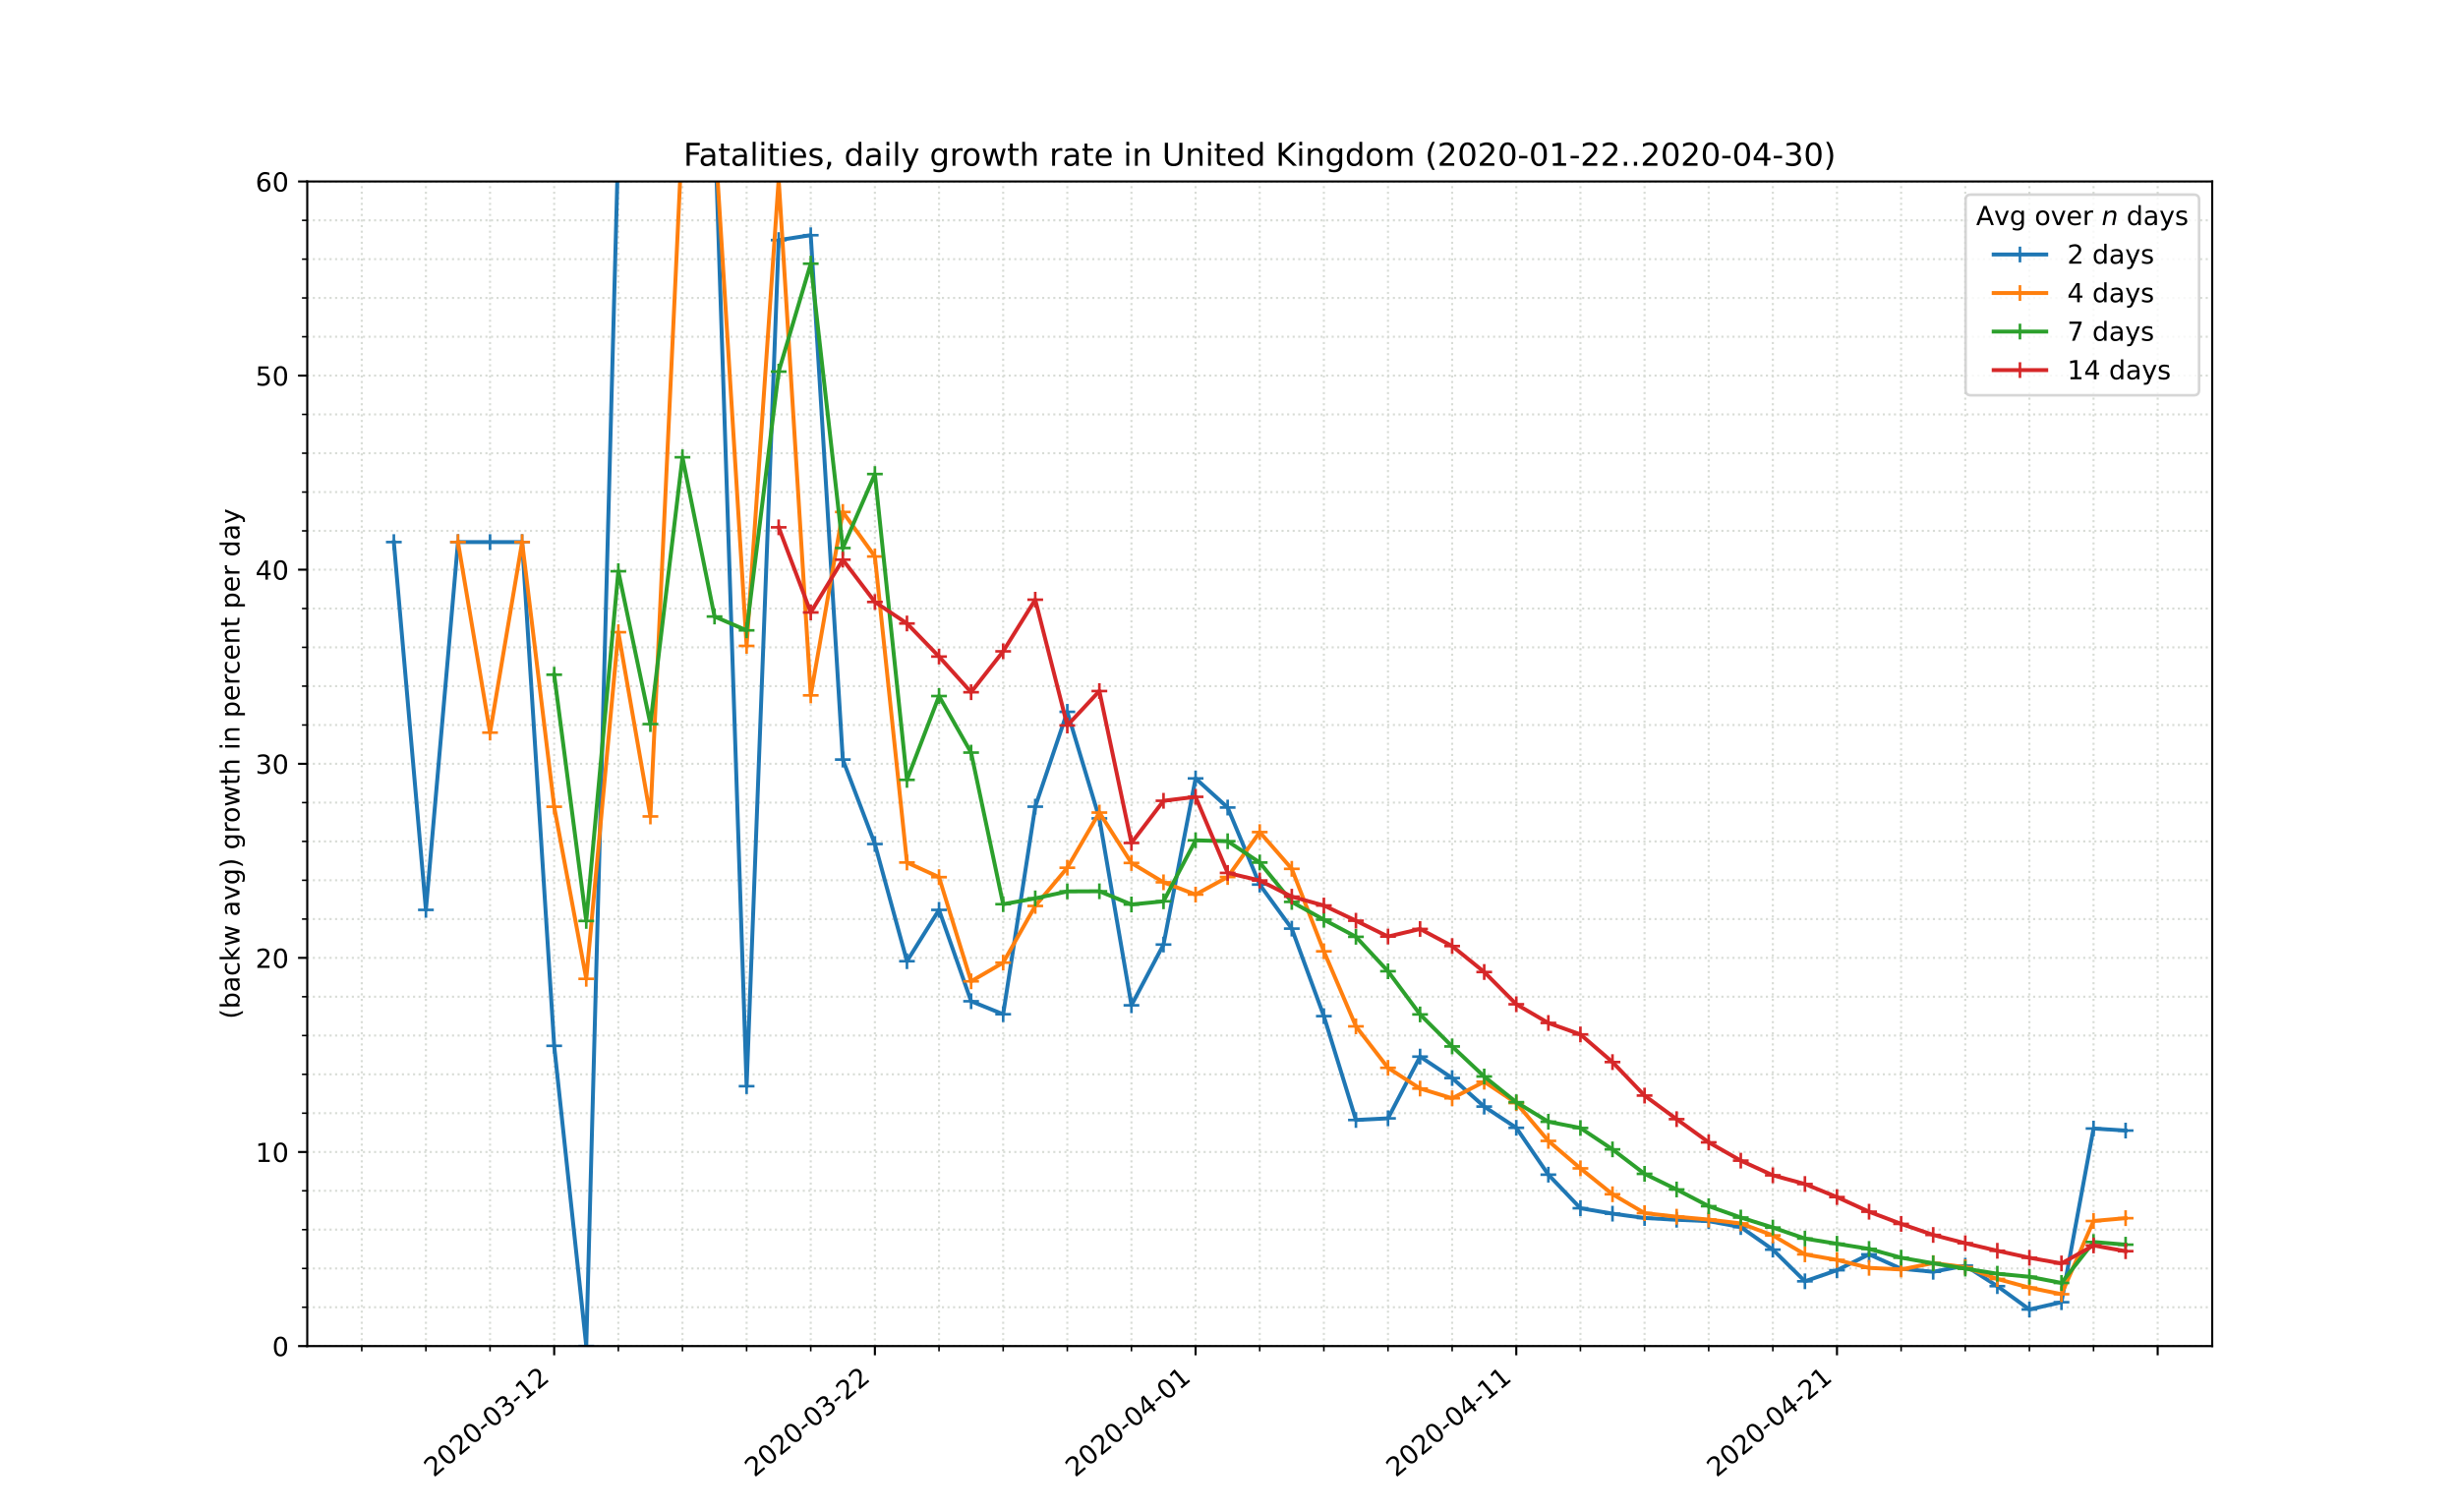 <?xml version="1.0" encoding="utf-8" standalone="no"?>
<!DOCTYPE svg PUBLIC "-//W3C//DTD SVG 1.1//EN"
  "http://www.w3.org/Graphics/SVG/1.1/DTD/svg11.dtd">
<!-- Created with matplotlib (https://matplotlib.org/) -->
<svg height="576pt" version="1.1" viewBox="0 0 936 576" width="936pt" xmlns="http://www.w3.org/2000/svg" xmlns:xlink="http://www.w3.org/1999/xlink">
 <defs>
  <style type="text/css">
*{stroke-linecap:butt;stroke-linejoin:round;}
  </style>
 </defs>
 <g id="figure_1">
  <g id="patch_1">
   <path d="M 0 576 
L 936 576 
L 936 0 
L 0 0 
z
" style="fill:#ffffff;"/>
  </g>
  <g id="axes_1">
   <g id="patch_2">
    <path d="M 117 512.64 
L 842.4 512.64 
L 842.4 69.12 
L 117 69.12 
z
" style="fill:#ffffff;"/>
   </g>
   <g id="matplotlib.axis_1">
    <g id="xtick_1">
     <g id="line2d_1">
      <path clip-path="url(#p1a920fefd8)" d="M 211.033 512.64 
L 211.033 69.12 
" style="fill:none;stroke:#d8dcd6;stroke-dasharray:0.8,1.32;stroke-dashoffset:0;stroke-width:0.8;"/>
     </g>
     <g id="line2d_2">
      <defs>
       <path d="M 0 0 
L 0 3.5 
" id="m22ad6caade" style="stroke:#000000;stroke-width:0.8;"/>
      </defs>
      <g>
       <use style="stroke:#000000;stroke-width:0.8;" x="211.033" xlink:href="#m22ad6caade" y="512.64"/>
      </g>
     </g>
     <g id="text_1">
      <!-- 2020-03-12 -->
      <defs>
       <path d="M 19.188 8.297 
L 53.609 8.297 
L 53.609 0 
L 7.328 0 
L 7.328 8.297 
Q 12.938 14.109 22.625 23.891 
Q 32.328 33.688 34.812 36.531 
Q 39.547 41.844 41.422 45.531 
Q 43.312 49.219 43.312 52.781 
Q 43.312 58.594 39.234 62.25 
Q 35.156 65.922 28.609 65.922 
Q 23.969 65.922 18.812 64.312 
Q 13.672 62.703 7.812 59.422 
L 7.812 69.391 
Q 13.766 71.781 18.938 73 
Q 24.125 74.219 28.422 74.219 
Q 39.75 74.219 46.484 68.547 
Q 53.219 62.891 53.219 53.422 
Q 53.219 48.922 51.531 44.891 
Q 49.859 40.875 45.406 35.406 
Q 44.188 33.984 37.641 27.219 
Q 31.109 20.453 19.188 8.297 
z
" id="DejaVuSans-50"/>
       <path d="M 31.781 66.406 
Q 24.172 66.406 20.328 58.906 
Q 16.5 51.422 16.5 36.375 
Q 16.5 21.391 20.328 13.891 
Q 24.172 6.391 31.781 6.391 
Q 39.453 6.391 43.281 13.891 
Q 47.125 21.391 47.125 36.375 
Q 47.125 51.422 43.281 58.906 
Q 39.453 66.406 31.781 66.406 
z
M 31.781 74.219 
Q 44.047 74.219 50.516 64.516 
Q 56.984 54.828 56.984 36.375 
Q 56.984 17.969 50.516 8.266 
Q 44.047 -1.422 31.781 -1.422 
Q 19.531 -1.422 13.062 8.266 
Q 6.594 17.969 6.594 36.375 
Q 6.594 54.828 13.062 64.516 
Q 19.531 74.219 31.781 74.219 
z
" id="DejaVuSans-48"/>
       <path d="M 4.891 31.391 
L 31.203 31.391 
L 31.203 23.391 
L 4.891 23.391 
z
" id="DejaVuSans-45"/>
       <path d="M 40.578 39.312 
Q 47.656 37.797 51.625 33 
Q 55.609 28.219 55.609 21.188 
Q 55.609 10.406 48.188 4.484 
Q 40.766 -1.422 27.094 -1.422 
Q 22.516 -1.422 17.656 -0.516 
Q 12.797 0.391 7.625 2.203 
L 7.625 11.719 
Q 11.719 9.328 16.594 8.109 
Q 21.484 6.891 26.812 6.891 
Q 36.078 6.891 40.938 10.547 
Q 45.797 14.203 45.797 21.188 
Q 45.797 27.641 41.281 31.266 
Q 36.766 34.906 28.719 34.906 
L 20.219 34.906 
L 20.219 43.016 
L 29.109 43.016 
Q 36.375 43.016 40.234 45.922 
Q 44.094 48.828 44.094 54.297 
Q 44.094 59.906 40.109 62.906 
Q 36.141 65.922 28.719 65.922 
Q 24.656 65.922 20.016 65.031 
Q 15.375 64.156 9.812 62.312 
L 9.812 71.094 
Q 15.438 72.656 20.344 73.438 
Q 25.25 74.219 29.594 74.219 
Q 40.828 74.219 47.359 69.109 
Q 53.906 64.016 53.906 55.328 
Q 53.906 49.266 50.438 45.094 
Q 46.969 40.922 40.578 39.312 
z
" id="DejaVuSans-51"/>
       <path d="M 12.406 8.297 
L 28.516 8.297 
L 28.516 63.922 
L 10.984 60.406 
L 10.984 69.391 
L 28.422 72.906 
L 38.281 72.906 
L 38.281 8.297 
L 54.391 8.297 
L 54.391 0 
L 12.406 0 
z
" id="DejaVuSans-49"/>
      </defs>
      <g transform="translate(165.177 562.817)rotate(-40)scale(0.1 -0.1)">
       <use xlink:href="#DejaVuSans-50"/>
       <use x="63.623" xlink:href="#DejaVuSans-48"/>
       <use x="127.246" xlink:href="#DejaVuSans-50"/>
       <use x="190.869" xlink:href="#DejaVuSans-48"/>
       <use x="254.492" xlink:href="#DejaVuSans-45"/>
       <use x="290.576" xlink:href="#DejaVuSans-48"/>
       <use x="354.199" xlink:href="#DejaVuSans-51"/>
       <use x="417.822" xlink:href="#DejaVuSans-45"/>
       <use x="453.906" xlink:href="#DejaVuSans-49"/>
       <use x="517.529" xlink:href="#DejaVuSans-50"/>
      </g>
     </g>
    </g>
    <g id="xtick_2">
     <g id="line2d_3">
      <path clip-path="url(#p1a920fefd8)" d="M 333.155 512.64 
L 333.155 69.12 
" style="fill:none;stroke:#d8dcd6;stroke-dasharray:0.8,1.32;stroke-dashoffset:0;stroke-width:0.8;"/>
     </g>
     <g id="line2d_4">
      <g>
       <use style="stroke:#000000;stroke-width:0.8;" x="333.155" xlink:href="#m22ad6caade" y="512.64"/>
      </g>
     </g>
     <g id="text_2">
      <!-- 2020-03-22 -->
      <g transform="translate(287.299 562.817)rotate(-40)scale(0.1 -0.1)">
       <use xlink:href="#DejaVuSans-50"/>
       <use x="63.623" xlink:href="#DejaVuSans-48"/>
       <use x="127.246" xlink:href="#DejaVuSans-50"/>
       <use x="190.869" xlink:href="#DejaVuSans-48"/>
       <use x="254.492" xlink:href="#DejaVuSans-45"/>
       <use x="290.576" xlink:href="#DejaVuSans-48"/>
       <use x="354.199" xlink:href="#DejaVuSans-51"/>
       <use x="417.822" xlink:href="#DejaVuSans-45"/>
       <use x="453.906" xlink:href="#DejaVuSans-50"/>
       <use x="517.529" xlink:href="#DejaVuSans-50"/>
      </g>
     </g>
    </g>
    <g id="xtick_3">
     <g id="line2d_5">
      <path clip-path="url(#p1a920fefd8)" d="M 455.276 512.64 
L 455.276 69.12 
" style="fill:none;stroke:#d8dcd6;stroke-dasharray:0.8,1.32;stroke-dashoffset:0;stroke-width:0.8;"/>
     </g>
     <g id="line2d_6">
      <g>
       <use style="stroke:#000000;stroke-width:0.8;" x="455.276" xlink:href="#m22ad6caade" y="512.64"/>
      </g>
     </g>
     <g id="text_3">
      <!-- 2020-04-01 -->
      <defs>
       <path d="M 37.797 64.312 
L 12.891 25.391 
L 37.797 25.391 
z
M 35.203 72.906 
L 47.609 72.906 
L 47.609 25.391 
L 58.016 25.391 
L 58.016 17.188 
L 47.609 17.188 
L 47.609 0 
L 37.797 0 
L 37.797 17.188 
L 4.891 17.188 
L 4.891 26.703 
z
" id="DejaVuSans-52"/>
      </defs>
      <g transform="translate(409.42 562.817)rotate(-40)scale(0.1 -0.1)">
       <use xlink:href="#DejaVuSans-50"/>
       <use x="63.623" xlink:href="#DejaVuSans-48"/>
       <use x="127.246" xlink:href="#DejaVuSans-50"/>
       <use x="190.869" xlink:href="#DejaVuSans-48"/>
       <use x="254.492" xlink:href="#DejaVuSans-45"/>
       <use x="290.576" xlink:href="#DejaVuSans-48"/>
       <use x="354.199" xlink:href="#DejaVuSans-52"/>
       <use x="417.822" xlink:href="#DejaVuSans-45"/>
       <use x="453.906" xlink:href="#DejaVuSans-48"/>
       <use x="517.529" xlink:href="#DejaVuSans-49"/>
      </g>
     </g>
    </g>
    <g id="xtick_4">
     <g id="line2d_7">
      <path clip-path="url(#p1a920fefd8)" d="M 577.397 512.64 
L 577.397 69.12 
" style="fill:none;stroke:#d8dcd6;stroke-dasharray:0.8,1.32;stroke-dashoffset:0;stroke-width:0.8;"/>
     </g>
     <g id="line2d_8">
      <g>
       <use style="stroke:#000000;stroke-width:0.8;" x="577.397" xlink:href="#m22ad6caade" y="512.64"/>
      </g>
     </g>
     <g id="text_4">
      <!-- 2020-04-11 -->
      <g transform="translate(531.541 562.817)rotate(-40)scale(0.1 -0.1)">
       <use xlink:href="#DejaVuSans-50"/>
       <use x="63.623" xlink:href="#DejaVuSans-48"/>
       <use x="127.246" xlink:href="#DejaVuSans-50"/>
       <use x="190.869" xlink:href="#DejaVuSans-48"/>
       <use x="254.492" xlink:href="#DejaVuSans-45"/>
       <use x="290.576" xlink:href="#DejaVuSans-48"/>
       <use x="354.199" xlink:href="#DejaVuSans-52"/>
       <use x="417.822" xlink:href="#DejaVuSans-45"/>
       <use x="453.906" xlink:href="#DejaVuSans-49"/>
       <use x="517.529" xlink:href="#DejaVuSans-49"/>
      </g>
     </g>
    </g>
    <g id="xtick_5">
     <g id="line2d_9">
      <path clip-path="url(#p1a920fefd8)" d="M 699.518 512.64 
L 699.518 69.12 
" style="fill:none;stroke:#d8dcd6;stroke-dasharray:0.8,1.32;stroke-dashoffset:0;stroke-width:0.8;"/>
     </g>
     <g id="line2d_10">
      <g>
       <use style="stroke:#000000;stroke-width:0.8;" x="699.518" xlink:href="#m22ad6caade" y="512.64"/>
      </g>
     </g>
     <g id="text_5">
      <!-- 2020-04-21 -->
      <g transform="translate(653.662 562.817)rotate(-40)scale(0.1 -0.1)">
       <use xlink:href="#DejaVuSans-50"/>
       <use x="63.623" xlink:href="#DejaVuSans-48"/>
       <use x="127.246" xlink:href="#DejaVuSans-50"/>
       <use x="190.869" xlink:href="#DejaVuSans-48"/>
       <use x="254.492" xlink:href="#DejaVuSans-45"/>
       <use x="290.576" xlink:href="#DejaVuSans-48"/>
       <use x="354.199" xlink:href="#DejaVuSans-52"/>
       <use x="417.822" xlink:href="#DejaVuSans-45"/>
       <use x="453.906" xlink:href="#DejaVuSans-50"/>
       <use x="517.529" xlink:href="#DejaVuSans-49"/>
      </g>
     </g>
    </g>
    <g id="xtick_6">
     <g id="line2d_11">
      <path clip-path="url(#p1a920fefd8)" d="M 821.639 512.64 
L 821.639 69.12 
" style="fill:none;stroke:#d8dcd6;stroke-dasharray:0.8,1.32;stroke-dashoffset:0;stroke-width:0.8;"/>
     </g>
     <g id="line2d_12">
      <g>
       <use style="stroke:#000000;stroke-width:0.8;" x="821.639" xlink:href="#m22ad6caade" y="512.64"/>
      </g>
     </g>
    </g>
    <g id="xtick_7">
     <g id="line2d_13">
      <path clip-path="url(#p1a920fefd8)" d="M 137.761 512.64 
L 137.761 69.12 
" style="fill:none;stroke:#d8dcd6;stroke-dasharray:0.8,1.32;stroke-dashoffset:0;stroke-width:0.8;"/>
     </g>
     <g id="line2d_14">
      <defs>
       <path d="M 0 0 
L 0 2 
" id="m1841de9457" style="stroke:#000000;stroke-width:0.6;"/>
      </defs>
      <g>
       <use style="stroke:#000000;stroke-width:0.6;" x="137.761" xlink:href="#m1841de9457" y="512.64"/>
      </g>
     </g>
    </g>
    <g id="xtick_8">
     <g id="line2d_15">
      <path clip-path="url(#p1a920fefd8)" d="M 162.185 512.64 
L 162.185 69.12 
" style="fill:none;stroke:#d8dcd6;stroke-dasharray:0.8,1.32;stroke-dashoffset:0;stroke-width:0.8;"/>
     </g>
     <g id="line2d_16">
      <g>
       <use style="stroke:#000000;stroke-width:0.6;" x="162.185" xlink:href="#m1841de9457" y="512.64"/>
      </g>
     </g>
    </g>
    <g id="xtick_9">
     <g id="line2d_17">
      <path clip-path="url(#p1a920fefd8)" d="M 186.609 512.64 
L 186.609 69.12 
" style="fill:none;stroke:#d8dcd6;stroke-dasharray:0.8,1.32;stroke-dashoffset:0;stroke-width:0.8;"/>
     </g>
     <g id="line2d_18">
      <g>
       <use style="stroke:#000000;stroke-width:0.6;" x="186.609" xlink:href="#m1841de9457" y="512.64"/>
      </g>
     </g>
    </g>
    <g id="xtick_10">
     <g id="line2d_19">
      <path clip-path="url(#p1a920fefd8)" d="M 235.458 512.64 
L 235.458 69.12 
" style="fill:none;stroke:#d8dcd6;stroke-dasharray:0.8,1.32;stroke-dashoffset:0;stroke-width:0.8;"/>
     </g>
     <g id="line2d_20">
      <g>
       <use style="stroke:#000000;stroke-width:0.6;" x="235.458" xlink:href="#m1841de9457" y="512.64"/>
      </g>
     </g>
    </g>
    <g id="xtick_11">
     <g id="line2d_21">
      <path clip-path="url(#p1a920fefd8)" d="M 259.882 512.64 
L 259.882 69.12 
" style="fill:none;stroke:#d8dcd6;stroke-dasharray:0.8,1.32;stroke-dashoffset:0;stroke-width:0.8;"/>
     </g>
     <g id="line2d_22">
      <g>
       <use style="stroke:#000000;stroke-width:0.6;" x="259.882" xlink:href="#m1841de9457" y="512.64"/>
      </g>
     </g>
    </g>
    <g id="xtick_12">
     <g id="line2d_23">
      <path clip-path="url(#p1a920fefd8)" d="M 284.306 512.64 
L 284.306 69.12 
" style="fill:none;stroke:#d8dcd6;stroke-dasharray:0.8,1.32;stroke-dashoffset:0;stroke-width:0.8;"/>
     </g>
     <g id="line2d_24">
      <g>
       <use style="stroke:#000000;stroke-width:0.6;" x="284.306" xlink:href="#m1841de9457" y="512.64"/>
      </g>
     </g>
    </g>
    <g id="xtick_13">
     <g id="line2d_25">
      <path clip-path="url(#p1a920fefd8)" d="M 308.73 512.64 
L 308.73 69.12 
" style="fill:none;stroke:#d8dcd6;stroke-dasharray:0.8,1.32;stroke-dashoffset:0;stroke-width:0.8;"/>
     </g>
     <g id="line2d_26">
      <g>
       <use style="stroke:#000000;stroke-width:0.6;" x="308.73" xlink:href="#m1841de9457" y="512.64"/>
      </g>
     </g>
    </g>
    <g id="xtick_14">
     <g id="line2d_27">
      <path clip-path="url(#p1a920fefd8)" d="M 357.579 512.64 
L 357.579 69.12 
" style="fill:none;stroke:#d8dcd6;stroke-dasharray:0.8,1.32;stroke-dashoffset:0;stroke-width:0.8;"/>
     </g>
     <g id="line2d_28">
      <g>
       <use style="stroke:#000000;stroke-width:0.6;" x="357.579" xlink:href="#m1841de9457" y="512.64"/>
      </g>
     </g>
    </g>
    <g id="xtick_15">
     <g id="line2d_29">
      <path clip-path="url(#p1a920fefd8)" d="M 382.003 512.64 
L 382.003 69.12 
" style="fill:none;stroke:#d8dcd6;stroke-dasharray:0.8,1.32;stroke-dashoffset:0;stroke-width:0.8;"/>
     </g>
     <g id="line2d_30">
      <g>
       <use style="stroke:#000000;stroke-width:0.6;" x="382.003" xlink:href="#m1841de9457" y="512.64"/>
      </g>
     </g>
    </g>
    <g id="xtick_16">
     <g id="line2d_31">
      <path clip-path="url(#p1a920fefd8)" d="M 406.427 512.64 
L 406.427 69.12 
" style="fill:none;stroke:#d8dcd6;stroke-dasharray:0.8,1.32;stroke-dashoffset:0;stroke-width:0.8;"/>
     </g>
     <g id="line2d_32">
      <g>
       <use style="stroke:#000000;stroke-width:0.6;" x="406.427" xlink:href="#m1841de9457" y="512.64"/>
      </g>
     </g>
    </g>
    <g id="xtick_17">
     <g id="line2d_33">
      <path clip-path="url(#p1a920fefd8)" d="M 430.852 512.64 
L 430.852 69.12 
" style="fill:none;stroke:#d8dcd6;stroke-dasharray:0.8,1.32;stroke-dashoffset:0;stroke-width:0.8;"/>
     </g>
     <g id="line2d_34">
      <g>
       <use style="stroke:#000000;stroke-width:0.6;" x="430.852" xlink:href="#m1841de9457" y="512.64"/>
      </g>
     </g>
    </g>
    <g id="xtick_18">
     <g id="line2d_35">
      <path clip-path="url(#p1a920fefd8)" d="M 479.7 512.64 
L 479.7 69.12 
" style="fill:none;stroke:#d8dcd6;stroke-dasharray:0.8,1.32;stroke-dashoffset:0;stroke-width:0.8;"/>
     </g>
     <g id="line2d_36">
      <g>
       <use style="stroke:#000000;stroke-width:0.6;" x="479.7" xlink:href="#m1841de9457" y="512.64"/>
      </g>
     </g>
    </g>
    <g id="xtick_19">
     <g id="line2d_37">
      <path clip-path="url(#p1a920fefd8)" d="M 504.124 512.64 
L 504.124 69.12 
" style="fill:none;stroke:#d8dcd6;stroke-dasharray:0.8,1.32;stroke-dashoffset:0;stroke-width:0.8;"/>
     </g>
     <g id="line2d_38">
      <g>
       <use style="stroke:#000000;stroke-width:0.6;" x="504.124" xlink:href="#m1841de9457" y="512.64"/>
      </g>
     </g>
    </g>
    <g id="xtick_20">
     <g id="line2d_39">
      <path clip-path="url(#p1a920fefd8)" d="M 528.548 512.64 
L 528.548 69.12 
" style="fill:none;stroke:#d8dcd6;stroke-dasharray:0.8,1.32;stroke-dashoffset:0;stroke-width:0.8;"/>
     </g>
     <g id="line2d_40">
      <g>
       <use style="stroke:#000000;stroke-width:0.6;" x="528.548" xlink:href="#m1841de9457" y="512.64"/>
      </g>
     </g>
    </g>
    <g id="xtick_21">
     <g id="line2d_41">
      <path clip-path="url(#p1a920fefd8)" d="M 552.973 512.64 
L 552.973 69.12 
" style="fill:none;stroke:#d8dcd6;stroke-dasharray:0.8,1.32;stroke-dashoffset:0;stroke-width:0.8;"/>
     </g>
     <g id="line2d_42">
      <g>
       <use style="stroke:#000000;stroke-width:0.6;" x="552.973" xlink:href="#m1841de9457" y="512.64"/>
      </g>
     </g>
    </g>
    <g id="xtick_22">
     <g id="line2d_43">
      <path clip-path="url(#p1a920fefd8)" d="M 601.821 512.64 
L 601.821 69.12 
" style="fill:none;stroke:#d8dcd6;stroke-dasharray:0.8,1.32;stroke-dashoffset:0;stroke-width:0.8;"/>
     </g>
     <g id="line2d_44">
      <g>
       <use style="stroke:#000000;stroke-width:0.6;" x="601.821" xlink:href="#m1841de9457" y="512.64"/>
      </g>
     </g>
    </g>
    <g id="xtick_23">
     <g id="line2d_45">
      <path clip-path="url(#p1a920fefd8)" d="M 626.245 512.64 
L 626.245 69.12 
" style="fill:none;stroke:#d8dcd6;stroke-dasharray:0.8,1.32;stroke-dashoffset:0;stroke-width:0.8;"/>
     </g>
     <g id="line2d_46">
      <g>
       <use style="stroke:#000000;stroke-width:0.6;" x="626.245" xlink:href="#m1841de9457" y="512.64"/>
      </g>
     </g>
    </g>
    <g id="xtick_24">
     <g id="line2d_47">
      <path clip-path="url(#p1a920fefd8)" d="M 650.67 512.64 
L 650.67 69.12 
" style="fill:none;stroke:#d8dcd6;stroke-dasharray:0.8,1.32;stroke-dashoffset:0;stroke-width:0.8;"/>
     </g>
     <g id="line2d_48">
      <g>
       <use style="stroke:#000000;stroke-width:0.6;" x="650.67" xlink:href="#m1841de9457" y="512.64"/>
      </g>
     </g>
    </g>
    <g id="xtick_25">
     <g id="line2d_49">
      <path clip-path="url(#p1a920fefd8)" d="M 675.094 512.64 
L 675.094 69.12 
" style="fill:none;stroke:#d8dcd6;stroke-dasharray:0.8,1.32;stroke-dashoffset:0;stroke-width:0.8;"/>
     </g>
     <g id="line2d_50">
      <g>
       <use style="stroke:#000000;stroke-width:0.6;" x="675.094" xlink:href="#m1841de9457" y="512.64"/>
      </g>
     </g>
    </g>
    <g id="xtick_26">
     <g id="line2d_51">
      <path clip-path="url(#p1a920fefd8)" d="M 723.942 512.64 
L 723.942 69.12 
" style="fill:none;stroke:#d8dcd6;stroke-dasharray:0.8,1.32;stroke-dashoffset:0;stroke-width:0.8;"/>
     </g>
     <g id="line2d_52">
      <g>
       <use style="stroke:#000000;stroke-width:0.6;" x="723.942" xlink:href="#m1841de9457" y="512.64"/>
      </g>
     </g>
    </g>
    <g id="xtick_27">
     <g id="line2d_53">
      <path clip-path="url(#p1a920fefd8)" d="M 748.367 512.64 
L 748.367 69.12 
" style="fill:none;stroke:#d8dcd6;stroke-dasharray:0.8,1.32;stroke-dashoffset:0;stroke-width:0.8;"/>
     </g>
     <g id="line2d_54">
      <g>
       <use style="stroke:#000000;stroke-width:0.6;" x="748.367" xlink:href="#m1841de9457" y="512.64"/>
      </g>
     </g>
    </g>
    <g id="xtick_28">
     <g id="line2d_55">
      <path clip-path="url(#p1a920fefd8)" d="M 772.791 512.64 
L 772.791 69.12 
" style="fill:none;stroke:#d8dcd6;stroke-dasharray:0.8,1.32;stroke-dashoffset:0;stroke-width:0.8;"/>
     </g>
     <g id="line2d_56">
      <g>
       <use style="stroke:#000000;stroke-width:0.6;" x="772.791" xlink:href="#m1841de9457" y="512.64"/>
      </g>
     </g>
    </g>
    <g id="xtick_29">
     <g id="line2d_57">
      <path clip-path="url(#p1a920fefd8)" d="M 797.215 512.64 
L 797.215 69.12 
" style="fill:none;stroke:#d8dcd6;stroke-dasharray:0.8,1.32;stroke-dashoffset:0;stroke-width:0.8;"/>
     </g>
     <g id="line2d_58">
      <g>
       <use style="stroke:#000000;stroke-width:0.6;" x="797.215" xlink:href="#m1841de9457" y="512.64"/>
      </g>
     </g>
    </g>
   </g>
   <g id="matplotlib.axis_2">
    <g id="ytick_1">
     <g id="line2d_59">
      <path clip-path="url(#p1a920fefd8)" d="M 117 512.64 
L 842.4 512.64 
" style="fill:none;stroke:#d8dcd6;stroke-dasharray:0.8,1.32;stroke-dashoffset:0;stroke-width:0.8;"/>
     </g>
     <g id="line2d_60">
      <defs>
       <path d="M 0 0 
L -3.5 0 
" id="m6a0e7ad894" style="stroke:#000000;stroke-width:0.8;"/>
      </defs>
      <g>
       <use style="stroke:#000000;stroke-width:0.8;" x="117" xlink:href="#m6a0e7ad894" y="512.64"/>
      </g>
     </g>
     <g id="text_6">
      <!-- 0 -->
      <g transform="translate(103.638 516.439)scale(0.1 -0.1)">
       <use xlink:href="#DejaVuSans-48"/>
      </g>
     </g>
    </g>
    <g id="ytick_2">
     <g id="line2d_61">
      <path clip-path="url(#p1a920fefd8)" d="M 117 438.72 
L 842.4 438.72 
" style="fill:none;stroke:#d8dcd6;stroke-dasharray:0.8,1.32;stroke-dashoffset:0;stroke-width:0.8;"/>
     </g>
     <g id="line2d_62">
      <g>
       <use style="stroke:#000000;stroke-width:0.8;" x="117" xlink:href="#m6a0e7ad894" y="438.72"/>
      </g>
     </g>
     <g id="text_7">
      <!-- 10 -->
      <g transform="translate(97.275 442.519)scale(0.1 -0.1)">
       <use xlink:href="#DejaVuSans-49"/>
       <use x="63.623" xlink:href="#DejaVuSans-48"/>
      </g>
     </g>
    </g>
    <g id="ytick_3">
     <g id="line2d_63">
      <path clip-path="url(#p1a920fefd8)" d="M 117 364.8 
L 842.4 364.8 
" style="fill:none;stroke:#d8dcd6;stroke-dasharray:0.8,1.32;stroke-dashoffset:0;stroke-width:0.8;"/>
     </g>
     <g id="line2d_64">
      <g>
       <use style="stroke:#000000;stroke-width:0.8;" x="117" xlink:href="#m6a0e7ad894" y="364.8"/>
      </g>
     </g>
     <g id="text_8">
      <!-- 20 -->
      <g transform="translate(97.275 368.599)scale(0.1 -0.1)">
       <use xlink:href="#DejaVuSans-50"/>
       <use x="63.623" xlink:href="#DejaVuSans-48"/>
      </g>
     </g>
    </g>
    <g id="ytick_4">
     <g id="line2d_65">
      <path clip-path="url(#p1a920fefd8)" d="M 117 290.88 
L 842.4 290.88 
" style="fill:none;stroke:#d8dcd6;stroke-dasharray:0.8,1.32;stroke-dashoffset:0;stroke-width:0.8;"/>
     </g>
     <g id="line2d_66">
      <g>
       <use style="stroke:#000000;stroke-width:0.8;" x="117" xlink:href="#m6a0e7ad894" y="290.88"/>
      </g>
     </g>
     <g id="text_9">
      <!-- 30 -->
      <g transform="translate(97.275 294.679)scale(0.1 -0.1)">
       <use xlink:href="#DejaVuSans-51"/>
       <use x="63.623" xlink:href="#DejaVuSans-48"/>
      </g>
     </g>
    </g>
    <g id="ytick_5">
     <g id="line2d_67">
      <path clip-path="url(#p1a920fefd8)" d="M 117 216.96 
L 842.4 216.96 
" style="fill:none;stroke:#d8dcd6;stroke-dasharray:0.8,1.32;stroke-dashoffset:0;stroke-width:0.8;"/>
     </g>
     <g id="line2d_68">
      <g>
       <use style="stroke:#000000;stroke-width:0.8;" x="117" xlink:href="#m6a0e7ad894" y="216.96"/>
      </g>
     </g>
     <g id="text_10">
      <!-- 40 -->
      <g transform="translate(97.275 220.759)scale(0.1 -0.1)">
       <use xlink:href="#DejaVuSans-52"/>
       <use x="63.623" xlink:href="#DejaVuSans-48"/>
      </g>
     </g>
    </g>
    <g id="ytick_6">
     <g id="line2d_69">
      <path clip-path="url(#p1a920fefd8)" d="M 117 143.04 
L 842.4 143.04 
" style="fill:none;stroke:#d8dcd6;stroke-dasharray:0.8,1.32;stroke-dashoffset:0;stroke-width:0.8;"/>
     </g>
     <g id="line2d_70">
      <g>
       <use style="stroke:#000000;stroke-width:0.8;" x="117" xlink:href="#m6a0e7ad894" y="143.04"/>
      </g>
     </g>
     <g id="text_11">
      <!-- 50 -->
      <defs>
       <path d="M 10.797 72.906 
L 49.516 72.906 
L 49.516 64.594 
L 19.828 64.594 
L 19.828 46.734 
Q 21.969 47.469 24.109 47.828 
Q 26.266 48.188 28.422 48.188 
Q 40.625 48.188 47.75 41.5 
Q 54.891 34.812 54.891 23.391 
Q 54.891 11.625 47.562 5.094 
Q 40.234 -1.422 26.906 -1.422 
Q 22.312 -1.422 17.547 -0.641 
Q 12.797 0.141 7.719 1.703 
L 7.719 11.625 
Q 12.109 9.234 16.797 8.062 
Q 21.484 6.891 26.703 6.891 
Q 35.156 6.891 40.078 11.328 
Q 45.016 15.766 45.016 23.391 
Q 45.016 31 40.078 35.438 
Q 35.156 39.891 26.703 39.891 
Q 22.75 39.891 18.812 39.016 
Q 14.891 38.141 10.797 36.281 
z
" id="DejaVuSans-53"/>
      </defs>
      <g transform="translate(97.275 146.839)scale(0.1 -0.1)">
       <use xlink:href="#DejaVuSans-53"/>
       <use x="63.623" xlink:href="#DejaVuSans-48"/>
      </g>
     </g>
    </g>
    <g id="ytick_7">
     <g id="line2d_71">
      <path clip-path="url(#p1a920fefd8)" d="M 117 69.12 
L 842.4 69.12 
" style="fill:none;stroke:#d8dcd6;stroke-dasharray:0.8,1.32;stroke-dashoffset:0;stroke-width:0.8;"/>
     </g>
     <g id="line2d_72">
      <g>
       <use style="stroke:#000000;stroke-width:0.8;" x="117" xlink:href="#m6a0e7ad894" y="69.12"/>
      </g>
     </g>
     <g id="text_12">
      <!-- 60 -->
      <defs>
       <path d="M 33.016 40.375 
Q 26.375 40.375 22.484 35.828 
Q 18.609 31.297 18.609 23.391 
Q 18.609 15.531 22.484 10.953 
Q 26.375 6.391 33.016 6.391 
Q 39.656 6.391 43.531 10.953 
Q 47.406 15.531 47.406 23.391 
Q 47.406 31.297 43.531 35.828 
Q 39.656 40.375 33.016 40.375 
z
M 52.594 71.297 
L 52.594 62.312 
Q 48.875 64.062 45.094 64.984 
Q 41.312 65.922 37.594 65.922 
Q 27.828 65.922 22.672 59.328 
Q 17.531 52.734 16.797 39.406 
Q 19.672 43.656 24.016 45.922 
Q 28.375 48.188 33.594 48.188 
Q 44.578 48.188 50.953 41.516 
Q 57.328 34.859 57.328 23.391 
Q 57.328 12.156 50.688 5.359 
Q 44.047 -1.422 33.016 -1.422 
Q 20.359 -1.422 13.672 8.266 
Q 6.984 17.969 6.984 36.375 
Q 6.984 53.656 15.188 63.938 
Q 23.391 74.219 37.203 74.219 
Q 40.922 74.219 44.703 73.484 
Q 48.484 72.75 52.594 71.297 
z
" id="DejaVuSans-54"/>
      </defs>
      <g transform="translate(97.275 72.919)scale(0.1 -0.1)">
       <use xlink:href="#DejaVuSans-54"/>
       <use x="63.623" xlink:href="#DejaVuSans-48"/>
      </g>
     </g>
    </g>
    <g id="ytick_8">
     <g id="line2d_73">
      <path clip-path="url(#p1a920fefd8)" d="M 117 497.856 
L 842.4 497.856 
" style="fill:none;stroke:#d8dcd6;stroke-dasharray:0.8,1.32;stroke-dashoffset:0;stroke-width:0.8;"/>
     </g>
     <g id="line2d_74">
      <defs>
       <path d="M 0 0 
L -2 0 
" id="m33477ac148" style="stroke:#000000;stroke-width:0.6;"/>
      </defs>
      <g>
       <use style="stroke:#000000;stroke-width:0.6;" x="117" xlink:href="#m33477ac148" y="497.856"/>
      </g>
     </g>
    </g>
    <g id="ytick_9">
     <g id="line2d_75">
      <path clip-path="url(#p1a920fefd8)" d="M 117 483.072 
L 842.4 483.072 
" style="fill:none;stroke:#d8dcd6;stroke-dasharray:0.8,1.32;stroke-dashoffset:0;stroke-width:0.8;"/>
     </g>
     <g id="line2d_76">
      <g>
       <use style="stroke:#000000;stroke-width:0.6;" x="117" xlink:href="#m33477ac148" y="483.072"/>
      </g>
     </g>
    </g>
    <g id="ytick_10">
     <g id="line2d_77">
      <path clip-path="url(#p1a920fefd8)" d="M 117 468.288 
L 842.4 468.288 
" style="fill:none;stroke:#d8dcd6;stroke-dasharray:0.8,1.32;stroke-dashoffset:0;stroke-width:0.8;"/>
     </g>
     <g id="line2d_78">
      <g>
       <use style="stroke:#000000;stroke-width:0.6;" x="117" xlink:href="#m33477ac148" y="468.288"/>
      </g>
     </g>
    </g>
    <g id="ytick_11">
     <g id="line2d_79">
      <path clip-path="url(#p1a920fefd8)" d="M 117 453.504 
L 842.4 453.504 
" style="fill:none;stroke:#d8dcd6;stroke-dasharray:0.8,1.32;stroke-dashoffset:0;stroke-width:0.8;"/>
     </g>
     <g id="line2d_80">
      <g>
       <use style="stroke:#000000;stroke-width:0.6;" x="117" xlink:href="#m33477ac148" y="453.504"/>
      </g>
     </g>
    </g>
    <g id="ytick_12">
     <g id="line2d_81">
      <path clip-path="url(#p1a920fefd8)" d="M 117 423.936 
L 842.4 423.936 
" style="fill:none;stroke:#d8dcd6;stroke-dasharray:0.8,1.32;stroke-dashoffset:0;stroke-width:0.8;"/>
     </g>
     <g id="line2d_82">
      <g>
       <use style="stroke:#000000;stroke-width:0.6;" x="117" xlink:href="#m33477ac148" y="423.936"/>
      </g>
     </g>
    </g>
    <g id="ytick_13">
     <g id="line2d_83">
      <path clip-path="url(#p1a920fefd8)" d="M 117 409.152 
L 842.4 409.152 
" style="fill:none;stroke:#d8dcd6;stroke-dasharray:0.8,1.32;stroke-dashoffset:0;stroke-width:0.8;"/>
     </g>
     <g id="line2d_84">
      <g>
       <use style="stroke:#000000;stroke-width:0.6;" x="117" xlink:href="#m33477ac148" y="409.152"/>
      </g>
     </g>
    </g>
    <g id="ytick_14">
     <g id="line2d_85">
      <path clip-path="url(#p1a920fefd8)" d="M 117 394.368 
L 842.4 394.368 
" style="fill:none;stroke:#d8dcd6;stroke-dasharray:0.8,1.32;stroke-dashoffset:0;stroke-width:0.8;"/>
     </g>
     <g id="line2d_86">
      <g>
       <use style="stroke:#000000;stroke-width:0.6;" x="117" xlink:href="#m33477ac148" y="394.368"/>
      </g>
     </g>
    </g>
    <g id="ytick_15">
     <g id="line2d_87">
      <path clip-path="url(#p1a920fefd8)" d="M 117 379.584 
L 842.4 379.584 
" style="fill:none;stroke:#d8dcd6;stroke-dasharray:0.8,1.32;stroke-dashoffset:0;stroke-width:0.8;"/>
     </g>
     <g id="line2d_88">
      <g>
       <use style="stroke:#000000;stroke-width:0.6;" x="117" xlink:href="#m33477ac148" y="379.584"/>
      </g>
     </g>
    </g>
    <g id="ytick_16">
     <g id="line2d_89">
      <path clip-path="url(#p1a920fefd8)" d="M 117 350.016 
L 842.4 350.016 
" style="fill:none;stroke:#d8dcd6;stroke-dasharray:0.8,1.32;stroke-dashoffset:0;stroke-width:0.8;"/>
     </g>
     <g id="line2d_90">
      <g>
       <use style="stroke:#000000;stroke-width:0.6;" x="117" xlink:href="#m33477ac148" y="350.016"/>
      </g>
     </g>
    </g>
    <g id="ytick_17">
     <g id="line2d_91">
      <path clip-path="url(#p1a920fefd8)" d="M 117 335.232 
L 842.4 335.232 
" style="fill:none;stroke:#d8dcd6;stroke-dasharray:0.8,1.32;stroke-dashoffset:0;stroke-width:0.8;"/>
     </g>
     <g id="line2d_92">
      <g>
       <use style="stroke:#000000;stroke-width:0.6;" x="117" xlink:href="#m33477ac148" y="335.232"/>
      </g>
     </g>
    </g>
    <g id="ytick_18">
     <g id="line2d_93">
      <path clip-path="url(#p1a920fefd8)" d="M 117 320.448 
L 842.4 320.448 
" style="fill:none;stroke:#d8dcd6;stroke-dasharray:0.8,1.32;stroke-dashoffset:0;stroke-width:0.8;"/>
     </g>
     <g id="line2d_94">
      <g>
       <use style="stroke:#000000;stroke-width:0.6;" x="117" xlink:href="#m33477ac148" y="320.448"/>
      </g>
     </g>
    </g>
    <g id="ytick_19">
     <g id="line2d_95">
      <path clip-path="url(#p1a920fefd8)" d="M 117 305.664 
L 842.4 305.664 
" style="fill:none;stroke:#d8dcd6;stroke-dasharray:0.8,1.32;stroke-dashoffset:0;stroke-width:0.8;"/>
     </g>
     <g id="line2d_96">
      <g>
       <use style="stroke:#000000;stroke-width:0.6;" x="117" xlink:href="#m33477ac148" y="305.664"/>
      </g>
     </g>
    </g>
    <g id="ytick_20">
     <g id="line2d_97">
      <path clip-path="url(#p1a920fefd8)" d="M 117 276.096 
L 842.4 276.096 
" style="fill:none;stroke:#d8dcd6;stroke-dasharray:0.8,1.32;stroke-dashoffset:0;stroke-width:0.8;"/>
     </g>
     <g id="line2d_98">
      <g>
       <use style="stroke:#000000;stroke-width:0.6;" x="117" xlink:href="#m33477ac148" y="276.096"/>
      </g>
     </g>
    </g>
    <g id="ytick_21">
     <g id="line2d_99">
      <path clip-path="url(#p1a920fefd8)" d="M 117 261.312 
L 842.4 261.312 
" style="fill:none;stroke:#d8dcd6;stroke-dasharray:0.8,1.32;stroke-dashoffset:0;stroke-width:0.8;"/>
     </g>
     <g id="line2d_100">
      <g>
       <use style="stroke:#000000;stroke-width:0.6;" x="117" xlink:href="#m33477ac148" y="261.312"/>
      </g>
     </g>
    </g>
    <g id="ytick_22">
     <g id="line2d_101">
      <path clip-path="url(#p1a920fefd8)" d="M 117 246.528 
L 842.4 246.528 
" style="fill:none;stroke:#d8dcd6;stroke-dasharray:0.8,1.32;stroke-dashoffset:0;stroke-width:0.8;"/>
     </g>
     <g id="line2d_102">
      <g>
       <use style="stroke:#000000;stroke-width:0.6;" x="117" xlink:href="#m33477ac148" y="246.528"/>
      </g>
     </g>
    </g>
    <g id="ytick_23">
     <g id="line2d_103">
      <path clip-path="url(#p1a920fefd8)" d="M 117 231.744 
L 842.4 231.744 
" style="fill:none;stroke:#d8dcd6;stroke-dasharray:0.8,1.32;stroke-dashoffset:0;stroke-width:0.8;"/>
     </g>
     <g id="line2d_104">
      <g>
       <use style="stroke:#000000;stroke-width:0.6;" x="117" xlink:href="#m33477ac148" y="231.744"/>
      </g>
     </g>
    </g>
    <g id="ytick_24">
     <g id="line2d_105">
      <path clip-path="url(#p1a920fefd8)" d="M 117 202.176 
L 842.4 202.176 
" style="fill:none;stroke:#d8dcd6;stroke-dasharray:0.8,1.32;stroke-dashoffset:0;stroke-width:0.8;"/>
     </g>
     <g id="line2d_106">
      <g>
       <use style="stroke:#000000;stroke-width:0.6;" x="117" xlink:href="#m33477ac148" y="202.176"/>
      </g>
     </g>
    </g>
    <g id="ytick_25">
     <g id="line2d_107">
      <path clip-path="url(#p1a920fefd8)" d="M 117 187.392 
L 842.4 187.392 
" style="fill:none;stroke:#d8dcd6;stroke-dasharray:0.8,1.32;stroke-dashoffset:0;stroke-width:0.8;"/>
     </g>
     <g id="line2d_108">
      <g>
       <use style="stroke:#000000;stroke-width:0.6;" x="117" xlink:href="#m33477ac148" y="187.392"/>
      </g>
     </g>
    </g>
    <g id="ytick_26">
     <g id="line2d_109">
      <path clip-path="url(#p1a920fefd8)" d="M 117 172.608 
L 842.4 172.608 
" style="fill:none;stroke:#d8dcd6;stroke-dasharray:0.8,1.32;stroke-dashoffset:0;stroke-width:0.8;"/>
     </g>
     <g id="line2d_110">
      <g>
       <use style="stroke:#000000;stroke-width:0.6;" x="117" xlink:href="#m33477ac148" y="172.608"/>
      </g>
     </g>
    </g>
    <g id="ytick_27">
     <g id="line2d_111">
      <path clip-path="url(#p1a920fefd8)" d="M 117 157.824 
L 842.4 157.824 
" style="fill:none;stroke:#d8dcd6;stroke-dasharray:0.8,1.32;stroke-dashoffset:0;stroke-width:0.8;"/>
     </g>
     <g id="line2d_112">
      <g>
       <use style="stroke:#000000;stroke-width:0.6;" x="117" xlink:href="#m33477ac148" y="157.824"/>
      </g>
     </g>
    </g>
    <g id="ytick_28">
     <g id="line2d_113">
      <path clip-path="url(#p1a920fefd8)" d="M 117 128.256 
L 842.4 128.256 
" style="fill:none;stroke:#d8dcd6;stroke-dasharray:0.8,1.32;stroke-dashoffset:0;stroke-width:0.8;"/>
     </g>
     <g id="line2d_114">
      <g>
       <use style="stroke:#000000;stroke-width:0.6;" x="117" xlink:href="#m33477ac148" y="128.256"/>
      </g>
     </g>
    </g>
    <g id="ytick_29">
     <g id="line2d_115">
      <path clip-path="url(#p1a920fefd8)" d="M 117 113.472 
L 842.4 113.472 
" style="fill:none;stroke:#d8dcd6;stroke-dasharray:0.8,1.32;stroke-dashoffset:0;stroke-width:0.8;"/>
     </g>
     <g id="line2d_116">
      <g>
       <use style="stroke:#000000;stroke-width:0.6;" x="117" xlink:href="#m33477ac148" y="113.472"/>
      </g>
     </g>
    </g>
    <g id="ytick_30">
     <g id="line2d_117">
      <path clip-path="url(#p1a920fefd8)" d="M 117 98.688 
L 842.4 98.688 
" style="fill:none;stroke:#d8dcd6;stroke-dasharray:0.8,1.32;stroke-dashoffset:0;stroke-width:0.8;"/>
     </g>
     <g id="line2d_118">
      <g>
       <use style="stroke:#000000;stroke-width:0.6;" x="117" xlink:href="#m33477ac148" y="98.688"/>
      </g>
     </g>
    </g>
    <g id="ytick_31">
     <g id="line2d_119">
      <path clip-path="url(#p1a920fefd8)" d="M 117 83.904 
L 842.4 83.904 
" style="fill:none;stroke:#d8dcd6;stroke-dasharray:0.8,1.32;stroke-dashoffset:0;stroke-width:0.8;"/>
     </g>
     <g id="line2d_120">
      <g>
       <use style="stroke:#000000;stroke-width:0.6;" x="117" xlink:href="#m33477ac148" y="83.904"/>
      </g>
     </g>
    </g>
    <g id="text_13">
     <!-- (backw avg) growth in percent per day -->
     <defs>
      <path d="M 31 75.875 
Q 24.469 64.656 21.281 53.656 
Q 18.109 42.672 18.109 31.391 
Q 18.109 20.125 21.312 9.062 
Q 24.516 -2 31 -13.188 
L 23.188 -13.188 
Q 15.875 -1.703 12.234 9.375 
Q 8.594 20.453 8.594 31.391 
Q 8.594 42.281 12.203 53.312 
Q 15.828 64.359 23.188 75.875 
z
" id="DejaVuSans-40"/>
      <path d="M 48.688 27.297 
Q 48.688 37.203 44.609 42.844 
Q 40.531 48.484 33.406 48.484 
Q 26.266 48.484 22.188 42.844 
Q 18.109 37.203 18.109 27.297 
Q 18.109 17.391 22.188 11.75 
Q 26.266 6.109 33.406 6.109 
Q 40.531 6.109 44.609 11.75 
Q 48.688 17.391 48.688 27.297 
z
M 18.109 46.391 
Q 20.953 51.266 25.266 53.625 
Q 29.594 56 35.594 56 
Q 45.562 56 51.781 48.094 
Q 58.016 40.188 58.016 27.297 
Q 58.016 14.406 51.781 6.484 
Q 45.562 -1.422 35.594 -1.422 
Q 29.594 -1.422 25.266 0.953 
Q 20.953 3.328 18.109 8.203 
L 18.109 0 
L 9.078 0 
L 9.078 75.984 
L 18.109 75.984 
z
" id="DejaVuSans-98"/>
      <path d="M 34.281 27.484 
Q 23.391 27.484 19.188 25 
Q 14.984 22.516 14.984 16.5 
Q 14.984 11.719 18.141 8.906 
Q 21.297 6.109 26.703 6.109 
Q 34.188 6.109 38.703 11.406 
Q 43.219 16.703 43.219 25.484 
L 43.219 27.484 
z
M 52.203 31.203 
L 52.203 0 
L 43.219 0 
L 43.219 8.297 
Q 40.141 3.328 35.547 0.953 
Q 30.953 -1.422 24.312 -1.422 
Q 15.922 -1.422 10.953 3.297 
Q 6 8.016 6 15.922 
Q 6 25.141 12.172 29.828 
Q 18.359 34.516 30.609 34.516 
L 43.219 34.516 
L 43.219 35.406 
Q 43.219 41.609 39.141 45 
Q 35.062 48.391 27.688 48.391 
Q 23 48.391 18.547 47.266 
Q 14.109 46.141 10.016 43.891 
L 10.016 52.203 
Q 14.938 54.109 19.578 55.047 
Q 24.219 56 28.609 56 
Q 40.484 56 46.344 49.844 
Q 52.203 43.703 52.203 31.203 
z
" id="DejaVuSans-97"/>
      <path d="M 48.781 52.594 
L 48.781 44.188 
Q 44.969 46.297 41.141 47.344 
Q 37.312 48.391 33.406 48.391 
Q 24.656 48.391 19.812 42.844 
Q 14.984 37.312 14.984 27.297 
Q 14.984 17.281 19.812 11.734 
Q 24.656 6.203 33.406 6.203 
Q 37.312 6.203 41.141 7.25 
Q 44.969 8.297 48.781 10.406 
L 48.781 2.094 
Q 45.016 0.344 40.984 -0.531 
Q 36.969 -1.422 32.422 -1.422 
Q 20.062 -1.422 12.781 6.344 
Q 5.516 14.109 5.516 27.297 
Q 5.516 40.672 12.859 48.328 
Q 20.219 56 33.016 56 
Q 37.156 56 41.109 55.141 
Q 45.062 54.297 48.781 52.594 
z
" id="DejaVuSans-99"/>
      <path d="M 9.078 75.984 
L 18.109 75.984 
L 18.109 31.109 
L 44.922 54.688 
L 56.391 54.688 
L 27.391 29.109 
L 57.625 0 
L 45.906 0 
L 18.109 26.703 
L 18.109 0 
L 9.078 0 
z
" id="DejaVuSans-107"/>
      <path d="M 4.203 54.688 
L 13.188 54.688 
L 24.422 12.016 
L 35.594 54.688 
L 46.188 54.688 
L 57.422 12.016 
L 68.609 54.688 
L 77.594 54.688 
L 63.281 0 
L 52.688 0 
L 40.922 44.828 
L 29.109 0 
L 18.5 0 
z
" id="DejaVuSans-119"/>
      <path id="DejaVuSans-32"/>
      <path d="M 2.984 54.688 
L 12.5 54.688 
L 29.594 8.797 
L 46.688 54.688 
L 56.203 54.688 
L 35.688 0 
L 23.484 0 
z
" id="DejaVuSans-118"/>
      <path d="M 45.406 27.984 
Q 45.406 37.75 41.375 43.109 
Q 37.359 48.484 30.078 48.484 
Q 22.859 48.484 18.828 43.109 
Q 14.797 37.75 14.797 27.984 
Q 14.797 18.266 18.828 12.891 
Q 22.859 7.516 30.078 7.516 
Q 37.359 7.516 41.375 12.891 
Q 45.406 18.266 45.406 27.984 
z
M 54.391 6.781 
Q 54.391 -7.172 48.188 -13.984 
Q 42 -20.797 29.203 -20.797 
Q 24.469 -20.797 20.266 -20.094 
Q 16.062 -19.391 12.109 -17.922 
L 12.109 -9.188 
Q 16.062 -11.328 19.922 -12.344 
Q 23.781 -13.375 27.781 -13.375 
Q 36.625 -13.375 41.016 -8.766 
Q 45.406 -4.156 45.406 5.172 
L 45.406 9.625 
Q 42.625 4.781 38.281 2.391 
Q 33.938 0 27.875 0 
Q 17.828 0 11.672 7.656 
Q 5.516 15.328 5.516 27.984 
Q 5.516 40.672 11.672 48.328 
Q 17.828 56 27.875 56 
Q 33.938 56 38.281 53.609 
Q 42.625 51.219 45.406 46.391 
L 45.406 54.688 
L 54.391 54.688 
z
" id="DejaVuSans-103"/>
      <path d="M 8.016 75.875 
L 15.828 75.875 
Q 23.141 64.359 26.781 53.312 
Q 30.422 42.281 30.422 31.391 
Q 30.422 20.453 26.781 9.375 
Q 23.141 -1.703 15.828 -13.188 
L 8.016 -13.188 
Q 14.5 -2 17.703 9.062 
Q 20.906 20.125 20.906 31.391 
Q 20.906 42.672 17.703 53.656 
Q 14.5 64.656 8.016 75.875 
z
" id="DejaVuSans-41"/>
      <path d="M 41.109 46.297 
Q 39.594 47.172 37.812 47.578 
Q 36.031 48 33.891 48 
Q 26.266 48 22.188 43.047 
Q 18.109 38.094 18.109 28.812 
L 18.109 0 
L 9.078 0 
L 9.078 54.688 
L 18.109 54.688 
L 18.109 46.188 
Q 20.953 51.172 25.484 53.578 
Q 30.031 56 36.531 56 
Q 37.453 56 38.578 55.875 
Q 39.703 55.766 41.062 55.516 
z
" id="DejaVuSans-114"/>
      <path d="M 30.609 48.391 
Q 23.391 48.391 19.188 42.75 
Q 14.984 37.109 14.984 27.297 
Q 14.984 17.484 19.156 11.844 
Q 23.344 6.203 30.609 6.203 
Q 37.797 6.203 41.984 11.859 
Q 46.188 17.531 46.188 27.297 
Q 46.188 37.016 41.984 42.703 
Q 37.797 48.391 30.609 48.391 
z
M 30.609 56 
Q 42.328 56 49.016 48.375 
Q 55.719 40.766 55.719 27.297 
Q 55.719 13.875 49.016 6.219 
Q 42.328 -1.422 30.609 -1.422 
Q 18.844 -1.422 12.172 6.219 
Q 5.516 13.875 5.516 27.297 
Q 5.516 40.766 12.172 48.375 
Q 18.844 56 30.609 56 
z
" id="DejaVuSans-111"/>
      <path d="M 18.312 70.219 
L 18.312 54.688 
L 36.812 54.688 
L 36.812 47.703 
L 18.312 47.703 
L 18.312 18.016 
Q 18.312 11.328 20.141 9.422 
Q 21.969 7.516 27.594 7.516 
L 36.812 7.516 
L 36.812 0 
L 27.594 0 
Q 17.188 0 13.234 3.875 
Q 9.281 7.766 9.281 18.016 
L 9.281 47.703 
L 2.688 47.703 
L 2.688 54.688 
L 9.281 54.688 
L 9.281 70.219 
z
" id="DejaVuSans-116"/>
      <path d="M 54.891 33.016 
L 54.891 0 
L 45.906 0 
L 45.906 32.719 
Q 45.906 40.484 42.875 44.328 
Q 39.844 48.188 33.797 48.188 
Q 26.516 48.188 22.312 43.547 
Q 18.109 38.922 18.109 30.906 
L 18.109 0 
L 9.078 0 
L 9.078 75.984 
L 18.109 75.984 
L 18.109 46.188 
Q 21.344 51.125 25.703 53.562 
Q 30.078 56 35.797 56 
Q 45.219 56 50.047 50.172 
Q 54.891 44.344 54.891 33.016 
z
" id="DejaVuSans-104"/>
      <path d="M 9.422 54.688 
L 18.406 54.688 
L 18.406 0 
L 9.422 0 
z
M 9.422 75.984 
L 18.406 75.984 
L 18.406 64.594 
L 9.422 64.594 
z
" id="DejaVuSans-105"/>
      <path d="M 54.891 33.016 
L 54.891 0 
L 45.906 0 
L 45.906 32.719 
Q 45.906 40.484 42.875 44.328 
Q 39.844 48.188 33.797 48.188 
Q 26.516 48.188 22.312 43.547 
Q 18.109 38.922 18.109 30.906 
L 18.109 0 
L 9.078 0 
L 9.078 54.688 
L 18.109 54.688 
L 18.109 46.188 
Q 21.344 51.125 25.703 53.562 
Q 30.078 56 35.797 56 
Q 45.219 56 50.047 50.172 
Q 54.891 44.344 54.891 33.016 
z
" id="DejaVuSans-110"/>
      <path d="M 18.109 8.203 
L 18.109 -20.797 
L 9.078 -20.797 
L 9.078 54.688 
L 18.109 54.688 
L 18.109 46.391 
Q 20.953 51.266 25.266 53.625 
Q 29.594 56 35.594 56 
Q 45.562 56 51.781 48.094 
Q 58.016 40.188 58.016 27.297 
Q 58.016 14.406 51.781 6.484 
Q 45.562 -1.422 35.594 -1.422 
Q 29.594 -1.422 25.266 0.953 
Q 20.953 3.328 18.109 8.203 
z
M 48.688 27.297 
Q 48.688 37.203 44.609 42.844 
Q 40.531 48.484 33.406 48.484 
Q 26.266 48.484 22.188 42.844 
Q 18.109 37.203 18.109 27.297 
Q 18.109 17.391 22.188 11.75 
Q 26.266 6.109 33.406 6.109 
Q 40.531 6.109 44.609 11.75 
Q 48.688 17.391 48.688 27.297 
z
" id="DejaVuSans-112"/>
      <path d="M 56.203 29.594 
L 56.203 25.203 
L 14.891 25.203 
Q 15.484 15.922 20.484 11.062 
Q 25.484 6.203 34.422 6.203 
Q 39.594 6.203 44.453 7.469 
Q 49.312 8.734 54.109 11.281 
L 54.109 2.781 
Q 49.266 0.734 44.188 -0.344 
Q 39.109 -1.422 33.891 -1.422 
Q 20.797 -1.422 13.156 6.188 
Q 5.516 13.812 5.516 26.812 
Q 5.516 40.234 12.766 48.109 
Q 20.016 56 32.328 56 
Q 43.359 56 49.781 48.891 
Q 56.203 41.797 56.203 29.594 
z
M 47.219 32.234 
Q 47.125 39.594 43.094 43.984 
Q 39.062 48.391 32.422 48.391 
Q 24.906 48.391 20.391 44.141 
Q 15.875 39.891 15.188 32.172 
z
" id="DejaVuSans-101"/>
      <path d="M 45.406 46.391 
L 45.406 75.984 
L 54.391 75.984 
L 54.391 0 
L 45.406 0 
L 45.406 8.203 
Q 42.578 3.328 38.25 0.953 
Q 33.938 -1.422 27.875 -1.422 
Q 17.969 -1.422 11.734 6.484 
Q 5.516 14.406 5.516 27.297 
Q 5.516 40.188 11.734 48.094 
Q 17.969 56 27.875 56 
Q 33.938 56 38.25 53.625 
Q 42.578 51.266 45.406 46.391 
z
M 14.797 27.297 
Q 14.797 17.391 18.875 11.75 
Q 22.953 6.109 30.078 6.109 
Q 37.203 6.109 41.297 11.75 
Q 45.406 17.391 45.406 27.297 
Q 45.406 37.203 41.297 42.844 
Q 37.203 48.484 30.078 48.484 
Q 22.953 48.484 18.875 42.844 
Q 14.797 37.203 14.797 27.297 
z
" id="DejaVuSans-100"/>
      <path d="M 32.172 -5.078 
Q 28.375 -14.844 24.75 -17.812 
Q 21.141 -20.797 15.094 -20.797 
L 7.906 -20.797 
L 7.906 -13.281 
L 13.188 -13.281 
Q 16.891 -13.281 18.938 -11.516 
Q 21 -9.766 23.484 -3.219 
L 25.094 0.875 
L 2.984 54.688 
L 12.5 54.688 
L 29.594 11.922 
L 46.688 54.688 
L 56.203 54.688 
z
" id="DejaVuSans-121"/>
     </defs>
     <g transform="translate(91.195 388.09)rotate(-90)scale(0.1 -0.1)">
      <use xlink:href="#DejaVuSans-40"/>
      <use x="39.014" xlink:href="#DejaVuSans-98"/>
      <use x="102.49" xlink:href="#DejaVuSans-97"/>
      <use x="163.77" xlink:href="#DejaVuSans-99"/>
      <use x="218.75" xlink:href="#DejaVuSans-107"/>
      <use x="276.66" xlink:href="#DejaVuSans-119"/>
      <use x="358.447" xlink:href="#DejaVuSans-32"/>
      <use x="390.234" xlink:href="#DejaVuSans-97"/>
      <use x="451.514" xlink:href="#DejaVuSans-118"/>
      <use x="510.693" xlink:href="#DejaVuSans-103"/>
      <use x="574.17" xlink:href="#DejaVuSans-41"/>
      <use x="613.184" xlink:href="#DejaVuSans-32"/>
      <use x="644.971" xlink:href="#DejaVuSans-103"/>
      <use x="708.447" xlink:href="#DejaVuSans-114"/>
      <use x="747.311" xlink:href="#DejaVuSans-111"/>
      <use x="808.492" xlink:href="#DejaVuSans-119"/>
      <use x="890.279" xlink:href="#DejaVuSans-116"/>
      <use x="929.488" xlink:href="#DejaVuSans-104"/>
      <use x="992.867" xlink:href="#DejaVuSans-32"/>
      <use x="1024.654" xlink:href="#DejaVuSans-105"/>
      <use x="1052.438" xlink:href="#DejaVuSans-110"/>
      <use x="1115.816" xlink:href="#DejaVuSans-32"/>
      <use x="1147.604" xlink:href="#DejaVuSans-112"/>
      <use x="1211.08" xlink:href="#DejaVuSans-101"/>
      <use x="1272.604" xlink:href="#DejaVuSans-114"/>
      <use x="1311.467" xlink:href="#DejaVuSans-99"/>
      <use x="1366.447" xlink:href="#DejaVuSans-101"/>
      <use x="1427.971" xlink:href="#DejaVuSans-110"/>
      <use x="1491.35" xlink:href="#DejaVuSans-116"/>
      <use x="1530.559" xlink:href="#DejaVuSans-32"/>
      <use x="1562.346" xlink:href="#DejaVuSans-112"/>
      <use x="1625.822" xlink:href="#DejaVuSans-101"/>
      <use x="1687.346" xlink:href="#DejaVuSans-114"/>
      <use x="1728.459" xlink:href="#DejaVuSans-32"/>
      <use x="1760.246" xlink:href="#DejaVuSans-100"/>
      <use x="1823.723" xlink:href="#DejaVuSans-97"/>
      <use x="1885.002" xlink:href="#DejaVuSans-121"/>
     </g>
    </g>
   </g>
   <g id="line2d_121">
    <path clip-path="url(#p1a920fefd8)" d="M 149.973 206.453 
L 162.185 346.509 
L 174.397 206.453 
L 186.609 206.453 
L 198.821 206.453 
L 211.033 398.285 
L 223.245 512.64 
L 235.458 54.199 
L 247.67 54.199 
L 259.882 44.731 
L 272.094 44.731 
L 284.306 413.666 
L 296.518 91.441 
L 308.73 89.574 
L 320.942 289.274 
L 333.155 321.425 
L 345.367 366.064 
L 357.579 346.509 
L 369.791 381.307 
L 382.003 386.263 
L 394.215 307.211 
L 406.427 271.084 
L 418.639 311.687 
L 430.852 382.854 
L 443.064 359.72 
L 455.276 296.455 
L 467.488 307.542 
L 479.7 336.893 
L 491.912 353.653 
L 504.124 386.985 
L 516.336 426.538 
L 528.548 425.908 
L 540.761 402.397 
L 552.973 410.563 
L 565.185 421.436 
L 577.397 429.504 
L 589.609 447.36 
L 601.821 460.14 
L 614.033 462.202 
L 626.245 463.86 
L 638.458 464.535 
L 650.67 465.068 
L 662.882 467.316 
L 675.094 475.902 
L 687.306 487.964 
L 699.518 483.742 
L 711.73 477.711 
L 723.942 483.175 
L 736.155 484.348 
L 748.367 482.001 
L 760.579 489.816 
L 772.791 498.699 
L 785.003 495.926 
L 797.215 429.78 
L 809.427 430.563 
" style="fill:none;stroke:#1f77b4;stroke-linecap:square;stroke-width:1.5;"/>
    <defs>
     <path d="M -3 0 
L 3 0 
M 0 3 
L 0 -3 
" id="mfa6a57ab60" style="stroke:#1f77b4;"/>
    </defs>
    <g clip-path="url(#p1a920fefd8)">
     <use style="fill:#1f77b4;stroke:#1f77b4;" x="149.973" xlink:href="#mfa6a57ab60" y="206.453"/>
     <use style="fill:#1f77b4;stroke:#1f77b4;" x="162.185" xlink:href="#mfa6a57ab60" y="346.509"/>
     <use style="fill:#1f77b4;stroke:#1f77b4;" x="174.397" xlink:href="#mfa6a57ab60" y="206.453"/>
     <use style="fill:#1f77b4;stroke:#1f77b4;" x="186.609" xlink:href="#mfa6a57ab60" y="206.453"/>
     <use style="fill:#1f77b4;stroke:#1f77b4;" x="198.821" xlink:href="#mfa6a57ab60" y="206.453"/>
     <use style="fill:#1f77b4;stroke:#1f77b4;" x="211.033" xlink:href="#mfa6a57ab60" y="398.285"/>
     <use style="fill:#1f77b4;stroke:#1f77b4;" x="223.245" xlink:href="#mfa6a57ab60" y="512.64"/>
     <use style="fill:#1f77b4;stroke:#1f77b4;" x="235.458" xlink:href="#mfa6a57ab60" y="54.199"/>
     <use style="fill:#1f77b4;stroke:#1f77b4;" x="247.67" xlink:href="#mfa6a57ab60" y="54.199"/>
     <use style="fill:#1f77b4;stroke:#1f77b4;" x="259.882" xlink:href="#mfa6a57ab60" y="44.731"/>
     <use style="fill:#1f77b4;stroke:#1f77b4;" x="272.094" xlink:href="#mfa6a57ab60" y="44.731"/>
     <use style="fill:#1f77b4;stroke:#1f77b4;" x="284.306" xlink:href="#mfa6a57ab60" y="413.666"/>
     <use style="fill:#1f77b4;stroke:#1f77b4;" x="296.518" xlink:href="#mfa6a57ab60" y="91.441"/>
     <use style="fill:#1f77b4;stroke:#1f77b4;" x="308.73" xlink:href="#mfa6a57ab60" y="89.574"/>
     <use style="fill:#1f77b4;stroke:#1f77b4;" x="320.942" xlink:href="#mfa6a57ab60" y="289.274"/>
     <use style="fill:#1f77b4;stroke:#1f77b4;" x="333.155" xlink:href="#mfa6a57ab60" y="321.425"/>
     <use style="fill:#1f77b4;stroke:#1f77b4;" x="345.367" xlink:href="#mfa6a57ab60" y="366.064"/>
     <use style="fill:#1f77b4;stroke:#1f77b4;" x="357.579" xlink:href="#mfa6a57ab60" y="346.509"/>
     <use style="fill:#1f77b4;stroke:#1f77b4;" x="369.791" xlink:href="#mfa6a57ab60" y="381.307"/>
     <use style="fill:#1f77b4;stroke:#1f77b4;" x="382.003" xlink:href="#mfa6a57ab60" y="386.263"/>
     <use style="fill:#1f77b4;stroke:#1f77b4;" x="394.215" xlink:href="#mfa6a57ab60" y="307.211"/>
     <use style="fill:#1f77b4;stroke:#1f77b4;" x="406.427" xlink:href="#mfa6a57ab60" y="271.084"/>
     <use style="fill:#1f77b4;stroke:#1f77b4;" x="418.639" xlink:href="#mfa6a57ab60" y="311.687"/>
     <use style="fill:#1f77b4;stroke:#1f77b4;" x="430.852" xlink:href="#mfa6a57ab60" y="382.854"/>
     <use style="fill:#1f77b4;stroke:#1f77b4;" x="443.064" xlink:href="#mfa6a57ab60" y="359.72"/>
     <use style="fill:#1f77b4;stroke:#1f77b4;" x="455.276" xlink:href="#mfa6a57ab60" y="296.455"/>
     <use style="fill:#1f77b4;stroke:#1f77b4;" x="467.488" xlink:href="#mfa6a57ab60" y="307.542"/>
     <use style="fill:#1f77b4;stroke:#1f77b4;" x="479.7" xlink:href="#mfa6a57ab60" y="336.893"/>
     <use style="fill:#1f77b4;stroke:#1f77b4;" x="491.912" xlink:href="#mfa6a57ab60" y="353.653"/>
     <use style="fill:#1f77b4;stroke:#1f77b4;" x="504.124" xlink:href="#mfa6a57ab60" y="386.985"/>
     <use style="fill:#1f77b4;stroke:#1f77b4;" x="516.336" xlink:href="#mfa6a57ab60" y="426.538"/>
     <use style="fill:#1f77b4;stroke:#1f77b4;" x="528.548" xlink:href="#mfa6a57ab60" y="425.908"/>
     <use style="fill:#1f77b4;stroke:#1f77b4;" x="540.761" xlink:href="#mfa6a57ab60" y="402.397"/>
     <use style="fill:#1f77b4;stroke:#1f77b4;" x="552.973" xlink:href="#mfa6a57ab60" y="410.563"/>
     <use style="fill:#1f77b4;stroke:#1f77b4;" x="565.185" xlink:href="#mfa6a57ab60" y="421.436"/>
     <use style="fill:#1f77b4;stroke:#1f77b4;" x="577.397" xlink:href="#mfa6a57ab60" y="429.504"/>
     <use style="fill:#1f77b4;stroke:#1f77b4;" x="589.609" xlink:href="#mfa6a57ab60" y="447.36"/>
     <use style="fill:#1f77b4;stroke:#1f77b4;" x="601.821" xlink:href="#mfa6a57ab60" y="460.14"/>
     <use style="fill:#1f77b4;stroke:#1f77b4;" x="614.033" xlink:href="#mfa6a57ab60" y="462.202"/>
     <use style="fill:#1f77b4;stroke:#1f77b4;" x="626.245" xlink:href="#mfa6a57ab60" y="463.86"/>
     <use style="fill:#1f77b4;stroke:#1f77b4;" x="638.458" xlink:href="#mfa6a57ab60" y="464.535"/>
     <use style="fill:#1f77b4;stroke:#1f77b4;" x="650.67" xlink:href="#mfa6a57ab60" y="465.068"/>
     <use style="fill:#1f77b4;stroke:#1f77b4;" x="662.882" xlink:href="#mfa6a57ab60" y="467.316"/>
     <use style="fill:#1f77b4;stroke:#1f77b4;" x="675.094" xlink:href="#mfa6a57ab60" y="475.902"/>
     <use style="fill:#1f77b4;stroke:#1f77b4;" x="687.306" xlink:href="#mfa6a57ab60" y="487.964"/>
     <use style="fill:#1f77b4;stroke:#1f77b4;" x="699.518" xlink:href="#mfa6a57ab60" y="483.742"/>
     <use style="fill:#1f77b4;stroke:#1f77b4;" x="711.73" xlink:href="#mfa6a57ab60" y="477.711"/>
     <use style="fill:#1f77b4;stroke:#1f77b4;" x="723.942" xlink:href="#mfa6a57ab60" y="483.175"/>
     <use style="fill:#1f77b4;stroke:#1f77b4;" x="736.155" xlink:href="#mfa6a57ab60" y="484.348"/>
     <use style="fill:#1f77b4;stroke:#1f77b4;" x="748.367" xlink:href="#mfa6a57ab60" y="482.001"/>
     <use style="fill:#1f77b4;stroke:#1f77b4;" x="760.579" xlink:href="#mfa6a57ab60" y="489.816"/>
     <use style="fill:#1f77b4;stroke:#1f77b4;" x="772.791" xlink:href="#mfa6a57ab60" y="498.699"/>
     <use style="fill:#1f77b4;stroke:#1f77b4;" x="785.003" xlink:href="#mfa6a57ab60" y="495.926"/>
     <use style="fill:#1f77b4;stroke:#1f77b4;" x="797.215" xlink:href="#mfa6a57ab60" y="429.78"/>
     <use style="fill:#1f77b4;stroke:#1f77b4;" x="809.427" xlink:href="#mfa6a57ab60" y="430.563"/>
    </g>
   </g>
   <g id="line2d_122">
    <path clip-path="url(#p1a920fefd8)" d="M 174.397 206.453 
L 186.609 278.998 
L 198.821 206.453 
L 211.033 307.227 
L 223.245 372.778 
L 235.458 240.775 
L 247.67 310.938 
L 259.882 49.475 
L 272.094 49.475 
L 284.306 245.974 
L 296.518 68.316 
L 308.73 264.834 
L 320.942 194.976 
L 333.155 211.941 
L 345.367 328.467 
L 357.579 334.053 
L 369.791 373.719 
L 382.003 366.609 
L 394.215 345.015 
L 406.427 330.472 
L 418.639 309.451 
L 430.852 328.659 
L 443.064 336.018 
L 455.276 340.678 
L 467.488 334.002 
L 479.7 316.893 
L 491.912 330.886 
L 504.124 362.291 
L 516.336 390.866 
L 528.548 406.67 
L 540.761 414.554 
L 552.973 418.271 
L 565.185 411.97 
L 577.397 420.088 
L 589.609 434.501 
L 601.821 444.968 
L 614.033 454.815 
L 626.245 462.002 
L 638.458 463.369 
L 650.67 464.464 
L 662.882 465.927 
L 675.094 470.504 
L 687.306 477.708 
L 699.518 479.832 
L 711.73 482.854 
L 723.942 483.459 
L 736.155 481.037 
L 748.367 482.588 
L 760.579 487.087 
L 772.791 490.396 
L 785.003 492.877 
L 797.215 464.994 
L 809.427 463.922 
" style="fill:none;stroke:#ff7f0e;stroke-linecap:square;stroke-width:1.5;"/>
    <defs>
     <path d="M -3 0 
L 3 0 
M 0 3 
L 0 -3 
" id="mdd6ea93bd2" style="stroke:#ff7f0e;"/>
    </defs>
    <g clip-path="url(#p1a920fefd8)">
     <use style="fill:#ff7f0e;stroke:#ff7f0e;" x="174.397" xlink:href="#mdd6ea93bd2" y="206.453"/>
     <use style="fill:#ff7f0e;stroke:#ff7f0e;" x="186.609" xlink:href="#mdd6ea93bd2" y="278.998"/>
     <use style="fill:#ff7f0e;stroke:#ff7f0e;" x="198.821" xlink:href="#mdd6ea93bd2" y="206.453"/>
     <use style="fill:#ff7f0e;stroke:#ff7f0e;" x="211.033" xlink:href="#mdd6ea93bd2" y="307.227"/>
     <use style="fill:#ff7f0e;stroke:#ff7f0e;" x="223.245" xlink:href="#mdd6ea93bd2" y="372.778"/>
     <use style="fill:#ff7f0e;stroke:#ff7f0e;" x="235.458" xlink:href="#mdd6ea93bd2" y="240.775"/>
     <use style="fill:#ff7f0e;stroke:#ff7f0e;" x="247.67" xlink:href="#mdd6ea93bd2" y="310.938"/>
     <use style="fill:#ff7f0e;stroke:#ff7f0e;" x="259.882" xlink:href="#mdd6ea93bd2" y="49.475"/>
     <use style="fill:#ff7f0e;stroke:#ff7f0e;" x="272.094" xlink:href="#mdd6ea93bd2" y="49.475"/>
     <use style="fill:#ff7f0e;stroke:#ff7f0e;" x="284.306" xlink:href="#mdd6ea93bd2" y="245.974"/>
     <use style="fill:#ff7f0e;stroke:#ff7f0e;" x="296.518" xlink:href="#mdd6ea93bd2" y="68.316"/>
     <use style="fill:#ff7f0e;stroke:#ff7f0e;" x="308.73" xlink:href="#mdd6ea93bd2" y="264.834"/>
     <use style="fill:#ff7f0e;stroke:#ff7f0e;" x="320.942" xlink:href="#mdd6ea93bd2" y="194.976"/>
     <use style="fill:#ff7f0e;stroke:#ff7f0e;" x="333.155" xlink:href="#mdd6ea93bd2" y="211.941"/>
     <use style="fill:#ff7f0e;stroke:#ff7f0e;" x="345.367" xlink:href="#mdd6ea93bd2" y="328.467"/>
     <use style="fill:#ff7f0e;stroke:#ff7f0e;" x="357.579" xlink:href="#mdd6ea93bd2" y="334.053"/>
     <use style="fill:#ff7f0e;stroke:#ff7f0e;" x="369.791" xlink:href="#mdd6ea93bd2" y="373.719"/>
     <use style="fill:#ff7f0e;stroke:#ff7f0e;" x="382.003" xlink:href="#mdd6ea93bd2" y="366.609"/>
     <use style="fill:#ff7f0e;stroke:#ff7f0e;" x="394.215" xlink:href="#mdd6ea93bd2" y="345.015"/>
     <use style="fill:#ff7f0e;stroke:#ff7f0e;" x="406.427" xlink:href="#mdd6ea93bd2" y="330.472"/>
     <use style="fill:#ff7f0e;stroke:#ff7f0e;" x="418.639" xlink:href="#mdd6ea93bd2" y="309.451"/>
     <use style="fill:#ff7f0e;stroke:#ff7f0e;" x="430.852" xlink:href="#mdd6ea93bd2" y="328.659"/>
     <use style="fill:#ff7f0e;stroke:#ff7f0e;" x="443.064" xlink:href="#mdd6ea93bd2" y="336.018"/>
     <use style="fill:#ff7f0e;stroke:#ff7f0e;" x="455.276" xlink:href="#mdd6ea93bd2" y="340.678"/>
     <use style="fill:#ff7f0e;stroke:#ff7f0e;" x="467.488" xlink:href="#mdd6ea93bd2" y="334.002"/>
     <use style="fill:#ff7f0e;stroke:#ff7f0e;" x="479.7" xlink:href="#mdd6ea93bd2" y="316.893"/>
     <use style="fill:#ff7f0e;stroke:#ff7f0e;" x="491.912" xlink:href="#mdd6ea93bd2" y="330.886"/>
     <use style="fill:#ff7f0e;stroke:#ff7f0e;" x="504.124" xlink:href="#mdd6ea93bd2" y="362.291"/>
     <use style="fill:#ff7f0e;stroke:#ff7f0e;" x="516.336" xlink:href="#mdd6ea93bd2" y="390.866"/>
     <use style="fill:#ff7f0e;stroke:#ff7f0e;" x="528.548" xlink:href="#mdd6ea93bd2" y="406.67"/>
     <use style="fill:#ff7f0e;stroke:#ff7f0e;" x="540.761" xlink:href="#mdd6ea93bd2" y="414.554"/>
     <use style="fill:#ff7f0e;stroke:#ff7f0e;" x="552.973" xlink:href="#mdd6ea93bd2" y="418.271"/>
     <use style="fill:#ff7f0e;stroke:#ff7f0e;" x="565.185" xlink:href="#mdd6ea93bd2" y="411.97"/>
     <use style="fill:#ff7f0e;stroke:#ff7f0e;" x="577.397" xlink:href="#mdd6ea93bd2" y="420.088"/>
     <use style="fill:#ff7f0e;stroke:#ff7f0e;" x="589.609" xlink:href="#mdd6ea93bd2" y="434.501"/>
     <use style="fill:#ff7f0e;stroke:#ff7f0e;" x="601.821" xlink:href="#mdd6ea93bd2" y="444.968"/>
     <use style="fill:#ff7f0e;stroke:#ff7f0e;" x="614.033" xlink:href="#mdd6ea93bd2" y="454.815"/>
     <use style="fill:#ff7f0e;stroke:#ff7f0e;" x="626.245" xlink:href="#mdd6ea93bd2" y="462.002"/>
     <use style="fill:#ff7f0e;stroke:#ff7f0e;" x="638.458" xlink:href="#mdd6ea93bd2" y="463.369"/>
     <use style="fill:#ff7f0e;stroke:#ff7f0e;" x="650.67" xlink:href="#mdd6ea93bd2" y="464.464"/>
     <use style="fill:#ff7f0e;stroke:#ff7f0e;" x="662.882" xlink:href="#mdd6ea93bd2" y="465.927"/>
     <use style="fill:#ff7f0e;stroke:#ff7f0e;" x="675.094" xlink:href="#mdd6ea93bd2" y="470.504"/>
     <use style="fill:#ff7f0e;stroke:#ff7f0e;" x="687.306" xlink:href="#mdd6ea93bd2" y="477.708"/>
     <use style="fill:#ff7f0e;stroke:#ff7f0e;" x="699.518" xlink:href="#mdd6ea93bd2" y="479.832"/>
     <use style="fill:#ff7f0e;stroke:#ff7f0e;" x="711.73" xlink:href="#mdd6ea93bd2" y="482.854"/>
     <use style="fill:#ff7f0e;stroke:#ff7f0e;" x="723.942" xlink:href="#mdd6ea93bd2" y="483.459"/>
     <use style="fill:#ff7f0e;stroke:#ff7f0e;" x="736.155" xlink:href="#mdd6ea93bd2" y="481.037"/>
     <use style="fill:#ff7f0e;stroke:#ff7f0e;" x="748.367" xlink:href="#mdd6ea93bd2" y="482.588"/>
     <use style="fill:#ff7f0e;stroke:#ff7f0e;" x="760.579" xlink:href="#mdd6ea93bd2" y="487.087"/>
     <use style="fill:#ff7f0e;stroke:#ff7f0e;" x="772.791" xlink:href="#mdd6ea93bd2" y="490.396"/>
     <use style="fill:#ff7f0e;stroke:#ff7f0e;" x="785.003" xlink:href="#mdd6ea93bd2" y="492.877"/>
     <use style="fill:#ff7f0e;stroke:#ff7f0e;" x="797.215" xlink:href="#mdd6ea93bd2" y="464.994"/>
     <use style="fill:#ff7f0e;stroke:#ff7f0e;" x="809.427" xlink:href="#mdd6ea93bd2" y="463.922"/>
    </g>
   </g>
   <g id="line2d_123">
    <path clip-path="url(#p1a920fefd8)" d="M 211.033 256.951 
L 223.245 350.745 
L 235.458 217.541 
L 247.67 275.749 
L 259.882 174.148 
L 272.094 234.799 
L 284.306 240.069 
L 296.518 141.525 
L 308.73 100.41 
L 320.942 208.723 
L 333.155 180.545 
L 345.367 297.009 
L 357.579 265.078 
L 369.791 286.619 
L 382.003 344.353 
L 394.215 342.137 
L 406.427 339.486 
L 418.639 339.426 
L 430.852 344.461 
L 443.064 343.251 
L 455.276 320.025 
L 467.488 320.371 
L 479.7 328.486 
L 491.912 343.484 
L 504.124 350.249 
L 516.336 356.772 
L 528.548 369.89 
L 540.761 386.33 
L 552.973 398.524 
L 565.185 409.976 
L 577.397 419.766 
L 589.609 427.204 
L 601.821 429.589 
L 614.033 437.724 
L 626.245 447.047 
L 638.458 453.002 
L 650.67 459.362 
L 662.882 463.674 
L 675.094 467.5 
L 687.306 471.689 
L 699.518 473.673 
L 711.73 475.632 
L 723.942 478.982 
L 736.155 481.115 
L 748.367 483.144 
L 760.579 485.089 
L 772.791 486.246 
L 785.003 488.584 
L 797.215 472.992 
L 809.427 474.009 
" style="fill:none;stroke:#2ca02c;stroke-linecap:square;stroke-width:1.5;"/>
    <defs>
     <path d="M -3 0 
L 3 0 
M 0 3 
L 0 -3 
" id="m3a3120b236" style="stroke:#2ca02c;"/>
    </defs>
    <g clip-path="url(#p1a920fefd8)">
     <use style="fill:#2ca02c;stroke:#2ca02c;" x="211.033" xlink:href="#m3a3120b236" y="256.951"/>
     <use style="fill:#2ca02c;stroke:#2ca02c;" x="223.245" xlink:href="#m3a3120b236" y="350.745"/>
     <use style="fill:#2ca02c;stroke:#2ca02c;" x="235.458" xlink:href="#m3a3120b236" y="217.541"/>
     <use style="fill:#2ca02c;stroke:#2ca02c;" x="247.67" xlink:href="#m3a3120b236" y="275.749"/>
     <use style="fill:#2ca02c;stroke:#2ca02c;" x="259.882" xlink:href="#m3a3120b236" y="174.148"/>
     <use style="fill:#2ca02c;stroke:#2ca02c;" x="272.094" xlink:href="#m3a3120b236" y="234.799"/>
     <use style="fill:#2ca02c;stroke:#2ca02c;" x="284.306" xlink:href="#m3a3120b236" y="240.069"/>
     <use style="fill:#2ca02c;stroke:#2ca02c;" x="296.518" xlink:href="#m3a3120b236" y="141.525"/>
     <use style="fill:#2ca02c;stroke:#2ca02c;" x="308.73" xlink:href="#m3a3120b236" y="100.41"/>
     <use style="fill:#2ca02c;stroke:#2ca02c;" x="320.942" xlink:href="#m3a3120b236" y="208.723"/>
     <use style="fill:#2ca02c;stroke:#2ca02c;" x="333.155" xlink:href="#m3a3120b236" y="180.545"/>
     <use style="fill:#2ca02c;stroke:#2ca02c;" x="345.367" xlink:href="#m3a3120b236" y="297.009"/>
     <use style="fill:#2ca02c;stroke:#2ca02c;" x="357.579" xlink:href="#m3a3120b236" y="265.078"/>
     <use style="fill:#2ca02c;stroke:#2ca02c;" x="369.791" xlink:href="#m3a3120b236" y="286.619"/>
     <use style="fill:#2ca02c;stroke:#2ca02c;" x="382.003" xlink:href="#m3a3120b236" y="344.353"/>
     <use style="fill:#2ca02c;stroke:#2ca02c;" x="394.215" xlink:href="#m3a3120b236" y="342.137"/>
     <use style="fill:#2ca02c;stroke:#2ca02c;" x="406.427" xlink:href="#m3a3120b236" y="339.486"/>
     <use style="fill:#2ca02c;stroke:#2ca02c;" x="418.639" xlink:href="#m3a3120b236" y="339.426"/>
     <use style="fill:#2ca02c;stroke:#2ca02c;" x="430.852" xlink:href="#m3a3120b236" y="344.461"/>
     <use style="fill:#2ca02c;stroke:#2ca02c;" x="443.064" xlink:href="#m3a3120b236" y="343.251"/>
     <use style="fill:#2ca02c;stroke:#2ca02c;" x="455.276" xlink:href="#m3a3120b236" y="320.025"/>
     <use style="fill:#2ca02c;stroke:#2ca02c;" x="467.488" xlink:href="#m3a3120b236" y="320.371"/>
     <use style="fill:#2ca02c;stroke:#2ca02c;" x="479.7" xlink:href="#m3a3120b236" y="328.486"/>
     <use style="fill:#2ca02c;stroke:#2ca02c;" x="491.912" xlink:href="#m3a3120b236" y="343.484"/>
     <use style="fill:#2ca02c;stroke:#2ca02c;" x="504.124" xlink:href="#m3a3120b236" y="350.249"/>
     <use style="fill:#2ca02c;stroke:#2ca02c;" x="516.336" xlink:href="#m3a3120b236" y="356.772"/>
     <use style="fill:#2ca02c;stroke:#2ca02c;" x="528.548" xlink:href="#m3a3120b236" y="369.89"/>
     <use style="fill:#2ca02c;stroke:#2ca02c;" x="540.761" xlink:href="#m3a3120b236" y="386.33"/>
     <use style="fill:#2ca02c;stroke:#2ca02c;" x="552.973" xlink:href="#m3a3120b236" y="398.524"/>
     <use style="fill:#2ca02c;stroke:#2ca02c;" x="565.185" xlink:href="#m3a3120b236" y="409.976"/>
     <use style="fill:#2ca02c;stroke:#2ca02c;" x="577.397" xlink:href="#m3a3120b236" y="419.766"/>
     <use style="fill:#2ca02c;stroke:#2ca02c;" x="589.609" xlink:href="#m3a3120b236" y="427.204"/>
     <use style="fill:#2ca02c;stroke:#2ca02c;" x="601.821" xlink:href="#m3a3120b236" y="429.589"/>
     <use style="fill:#2ca02c;stroke:#2ca02c;" x="614.033" xlink:href="#m3a3120b236" y="437.724"/>
     <use style="fill:#2ca02c;stroke:#2ca02c;" x="626.245" xlink:href="#m3a3120b236" y="447.047"/>
     <use style="fill:#2ca02c;stroke:#2ca02c;" x="638.458" xlink:href="#m3a3120b236" y="453.002"/>
     <use style="fill:#2ca02c;stroke:#2ca02c;" x="650.67" xlink:href="#m3a3120b236" y="459.362"/>
     <use style="fill:#2ca02c;stroke:#2ca02c;" x="662.882" xlink:href="#m3a3120b236" y="463.674"/>
     <use style="fill:#2ca02c;stroke:#2ca02c;" x="675.094" xlink:href="#m3a3120b236" y="467.5"/>
     <use style="fill:#2ca02c;stroke:#2ca02c;" x="687.306" xlink:href="#m3a3120b236" y="471.689"/>
     <use style="fill:#2ca02c;stroke:#2ca02c;" x="699.518" xlink:href="#m3a3120b236" y="473.673"/>
     <use style="fill:#2ca02c;stroke:#2ca02c;" x="711.73" xlink:href="#m3a3120b236" y="475.632"/>
     <use style="fill:#2ca02c;stroke:#2ca02c;" x="723.942" xlink:href="#m3a3120b236" y="478.982"/>
     <use style="fill:#2ca02c;stroke:#2ca02c;" x="736.155" xlink:href="#m3a3120b236" y="481.115"/>
     <use style="fill:#2ca02c;stroke:#2ca02c;" x="748.367" xlink:href="#m3a3120b236" y="483.144"/>
     <use style="fill:#2ca02c;stroke:#2ca02c;" x="760.579" xlink:href="#m3a3120b236" y="485.089"/>
     <use style="fill:#2ca02c;stroke:#2ca02c;" x="772.791" xlink:href="#m3a3120b236" y="486.246"/>
     <use style="fill:#2ca02c;stroke:#2ca02c;" x="785.003" xlink:href="#m3a3120b236" y="488.584"/>
     <use style="fill:#2ca02c;stroke:#2ca02c;" x="797.215" xlink:href="#m3a3120b236" y="472.992"/>
     <use style="fill:#2ca02c;stroke:#2ca02c;" x="809.427" xlink:href="#m3a3120b236" y="474.009"/>
    </g>
   </g>
   <g id="line2d_124">
    <path clip-path="url(#p1a920fefd8)" d="M 296.518 200.821 
L 308.73 233.239 
L 320.942 213.141 
L 333.155 229.254 
L 345.367 237.437 
L 357.579 250.053 
L 369.791 263.618 
L 382.003 248.049 
L 394.215 228.385 
L 406.427 276.293 
L 418.639 263.172 
L 430.852 321.037 
L 443.064 304.971 
L 455.276 303.469 
L 467.488 332.44 
L 479.7 335.337 
L 491.912 341.487 
L 504.124 344.854 
L 516.336 350.637 
L 528.548 356.669 
L 540.761 353.789 
L 552.973 360.303 
L 565.185 370.172 
L 577.397 382.461 
L 589.609 389.585 
L 601.821 393.953 
L 614.033 404.485 
L 626.245 417.24 
L 638.458 426.212 
L 650.67 435.043 
L 662.882 442.017 
L 675.094 447.604 
L 687.306 450.916 
L 699.518 455.902 
L 711.73 461.469 
L 723.942 466.1 
L 736.155 470.314 
L 748.367 473.47 
L 760.579 476.344 
L 772.791 479.002 
L 785.003 481.164 
L 797.215 474.313 
L 809.427 476.499 
" style="fill:none;stroke:#d62728;stroke-linecap:square;stroke-width:1.5;"/>
    <defs>
     <path d="M -3 0 
L 3 0 
M 0 3 
L 0 -3 
" id="m659a9ae298" style="stroke:#d62728;"/>
    </defs>
    <g clip-path="url(#p1a920fefd8)">
     <use style="fill:#d62728;stroke:#d62728;" x="296.518" xlink:href="#m659a9ae298" y="200.821"/>
     <use style="fill:#d62728;stroke:#d62728;" x="308.73" xlink:href="#m659a9ae298" y="233.239"/>
     <use style="fill:#d62728;stroke:#d62728;" x="320.942" xlink:href="#m659a9ae298" y="213.141"/>
     <use style="fill:#d62728;stroke:#d62728;" x="333.155" xlink:href="#m659a9ae298" y="229.254"/>
     <use style="fill:#d62728;stroke:#d62728;" x="345.367" xlink:href="#m659a9ae298" y="237.437"/>
     <use style="fill:#d62728;stroke:#d62728;" x="357.579" xlink:href="#m659a9ae298" y="250.053"/>
     <use style="fill:#d62728;stroke:#d62728;" x="369.791" xlink:href="#m659a9ae298" y="263.618"/>
     <use style="fill:#d62728;stroke:#d62728;" x="382.003" xlink:href="#m659a9ae298" y="248.049"/>
     <use style="fill:#d62728;stroke:#d62728;" x="394.215" xlink:href="#m659a9ae298" y="228.385"/>
     <use style="fill:#d62728;stroke:#d62728;" x="406.427" xlink:href="#m659a9ae298" y="276.293"/>
     <use style="fill:#d62728;stroke:#d62728;" x="418.639" xlink:href="#m659a9ae298" y="263.172"/>
     <use style="fill:#d62728;stroke:#d62728;" x="430.852" xlink:href="#m659a9ae298" y="321.037"/>
     <use style="fill:#d62728;stroke:#d62728;" x="443.064" xlink:href="#m659a9ae298" y="304.971"/>
     <use style="fill:#d62728;stroke:#d62728;" x="455.276" xlink:href="#m659a9ae298" y="303.469"/>
     <use style="fill:#d62728;stroke:#d62728;" x="467.488" xlink:href="#m659a9ae298" y="332.44"/>
     <use style="fill:#d62728;stroke:#d62728;" x="479.7" xlink:href="#m659a9ae298" y="335.337"/>
     <use style="fill:#d62728;stroke:#d62728;" x="491.912" xlink:href="#m659a9ae298" y="341.487"/>
     <use style="fill:#d62728;stroke:#d62728;" x="504.124" xlink:href="#m659a9ae298" y="344.854"/>
     <use style="fill:#d62728;stroke:#d62728;" x="516.336" xlink:href="#m659a9ae298" y="350.637"/>
     <use style="fill:#d62728;stroke:#d62728;" x="528.548" xlink:href="#m659a9ae298" y="356.669"/>
     <use style="fill:#d62728;stroke:#d62728;" x="540.761" xlink:href="#m659a9ae298" y="353.789"/>
     <use style="fill:#d62728;stroke:#d62728;" x="552.973" xlink:href="#m659a9ae298" y="360.303"/>
     <use style="fill:#d62728;stroke:#d62728;" x="565.185" xlink:href="#m659a9ae298" y="370.172"/>
     <use style="fill:#d62728;stroke:#d62728;" x="577.397" xlink:href="#m659a9ae298" y="382.461"/>
     <use style="fill:#d62728;stroke:#d62728;" x="589.609" xlink:href="#m659a9ae298" y="389.585"/>
     <use style="fill:#d62728;stroke:#d62728;" x="601.821" xlink:href="#m659a9ae298" y="393.953"/>
     <use style="fill:#d62728;stroke:#d62728;" x="614.033" xlink:href="#m659a9ae298" y="404.485"/>
     <use style="fill:#d62728;stroke:#d62728;" x="626.245" xlink:href="#m659a9ae298" y="417.24"/>
     <use style="fill:#d62728;stroke:#d62728;" x="638.458" xlink:href="#m659a9ae298" y="426.212"/>
     <use style="fill:#d62728;stroke:#d62728;" x="650.67" xlink:href="#m659a9ae298" y="435.043"/>
     <use style="fill:#d62728;stroke:#d62728;" x="662.882" xlink:href="#m659a9ae298" y="442.017"/>
     <use style="fill:#d62728;stroke:#d62728;" x="675.094" xlink:href="#m659a9ae298" y="447.604"/>
     <use style="fill:#d62728;stroke:#d62728;" x="687.306" xlink:href="#m659a9ae298" y="450.916"/>
     <use style="fill:#d62728;stroke:#d62728;" x="699.518" xlink:href="#m659a9ae298" y="455.902"/>
     <use style="fill:#d62728;stroke:#d62728;" x="711.73" xlink:href="#m659a9ae298" y="461.469"/>
     <use style="fill:#d62728;stroke:#d62728;" x="723.942" xlink:href="#m659a9ae298" y="466.1"/>
     <use style="fill:#d62728;stroke:#d62728;" x="736.155" xlink:href="#m659a9ae298" y="470.314"/>
     <use style="fill:#d62728;stroke:#d62728;" x="748.367" xlink:href="#m659a9ae298" y="473.47"/>
     <use style="fill:#d62728;stroke:#d62728;" x="760.579" xlink:href="#m659a9ae298" y="476.344"/>
     <use style="fill:#d62728;stroke:#d62728;" x="772.791" xlink:href="#m659a9ae298" y="479.002"/>
     <use style="fill:#d62728;stroke:#d62728;" x="785.003" xlink:href="#m659a9ae298" y="481.164"/>
     <use style="fill:#d62728;stroke:#d62728;" x="797.215" xlink:href="#m659a9ae298" y="474.313"/>
     <use style="fill:#d62728;stroke:#d62728;" x="809.427" xlink:href="#m659a9ae298" y="476.499"/>
    </g>
   </g>
   <g id="patch_3">
    <path d="M 117 512.64 
L 117 69.12 
" style="fill:none;stroke:#000000;stroke-linecap:square;stroke-linejoin:miter;stroke-width:0.8;"/>
   </g>
   <g id="patch_4">
    <path d="M 842.4 512.64 
L 842.4 69.12 
" style="fill:none;stroke:#000000;stroke-linecap:square;stroke-linejoin:miter;stroke-width:0.8;"/>
   </g>
   <g id="patch_5">
    <path d="M 117 512.64 
L 842.4 512.64 
" style="fill:none;stroke:#000000;stroke-linecap:square;stroke-linejoin:miter;stroke-width:0.8;"/>
   </g>
   <g id="patch_6">
    <path d="M 117 69.12 
L 842.4 69.12 
" style="fill:none;stroke:#000000;stroke-linecap:square;stroke-linejoin:miter;stroke-width:0.8;"/>
   </g>
   <g id="text_14">
    <!-- Fatalities, daily growth rate in United Kingdom (2020-01-22..2020-04-30) -->
    <defs>
     <path d="M 9.812 72.906 
L 51.703 72.906 
L 51.703 64.594 
L 19.672 64.594 
L 19.672 43.109 
L 48.578 43.109 
L 48.578 34.812 
L 19.672 34.812 
L 19.672 0 
L 9.812 0 
z
" id="DejaVuSans-70"/>
     <path d="M 9.422 75.984 
L 18.406 75.984 
L 18.406 0 
L 9.422 0 
z
" id="DejaVuSans-108"/>
     <path d="M 44.281 53.078 
L 44.281 44.578 
Q 40.484 46.531 36.375 47.5 
Q 32.281 48.484 27.875 48.484 
Q 21.188 48.484 17.844 46.438 
Q 14.5 44.391 14.5 40.281 
Q 14.5 37.156 16.891 35.375 
Q 19.281 33.594 26.516 31.984 
L 29.594 31.297 
Q 39.156 29.25 43.188 25.516 
Q 47.219 21.781 47.219 15.094 
Q 47.219 7.469 41.188 3.016 
Q 35.156 -1.422 24.609 -1.422 
Q 20.219 -1.422 15.453 -0.562 
Q 10.688 0.297 5.422 2 
L 5.422 11.281 
Q 10.406 8.688 15.234 7.391 
Q 20.062 6.109 24.812 6.109 
Q 31.156 6.109 34.562 8.281 
Q 37.984 10.453 37.984 14.406 
Q 37.984 18.062 35.516 20.016 
Q 33.062 21.969 24.703 23.781 
L 21.578 24.516 
Q 13.234 26.266 9.516 29.906 
Q 5.812 33.547 5.812 39.891 
Q 5.812 47.609 11.281 51.797 
Q 16.75 56 26.812 56 
Q 31.781 56 36.172 55.266 
Q 40.578 54.547 44.281 53.078 
z
" id="DejaVuSans-115"/>
     <path d="M 11.719 12.406 
L 22.016 12.406 
L 22.016 4 
L 14.016 -11.625 
L 7.719 -11.625 
L 11.719 4 
z
" id="DejaVuSans-44"/>
     <path d="M 8.688 72.906 
L 18.609 72.906 
L 18.609 28.609 
Q 18.609 16.891 22.844 11.734 
Q 27.094 6.594 36.625 6.594 
Q 46.094 6.594 50.344 11.734 
Q 54.594 16.891 54.594 28.609 
L 54.594 72.906 
L 64.5 72.906 
L 64.5 27.391 
Q 64.5 13.141 57.438 5.859 
Q 50.391 -1.422 36.625 -1.422 
Q 22.797 -1.422 15.734 5.859 
Q 8.688 13.141 8.688 27.391 
z
" id="DejaVuSans-85"/>
     <path d="M 9.812 72.906 
L 19.672 72.906 
L 19.672 42.094 
L 52.391 72.906 
L 65.094 72.906 
L 28.906 38.922 
L 67.672 0 
L 54.688 0 
L 19.672 35.109 
L 19.672 0 
L 9.812 0 
z
" id="DejaVuSans-75"/>
     <path d="M 52 44.188 
Q 55.375 50.25 60.062 53.125 
Q 64.75 56 71.094 56 
Q 79.641 56 84.281 50.016 
Q 88.922 44.047 88.922 33.016 
L 88.922 0 
L 79.891 0 
L 79.891 32.719 
Q 79.891 40.578 77.094 44.375 
Q 74.312 48.188 68.609 48.188 
Q 61.625 48.188 57.562 43.547 
Q 53.516 38.922 53.516 30.906 
L 53.516 0 
L 44.484 0 
L 44.484 32.719 
Q 44.484 40.625 41.703 44.406 
Q 38.922 48.188 33.109 48.188 
Q 26.219 48.188 22.156 43.531 
Q 18.109 38.875 18.109 30.906 
L 18.109 0 
L 9.078 0 
L 9.078 54.688 
L 18.109 54.688 
L 18.109 46.188 
Q 21.188 51.219 25.484 53.609 
Q 29.781 56 35.688 56 
Q 41.656 56 45.828 52.969 
Q 50 49.953 52 44.188 
z
" id="DejaVuSans-109"/>
     <path d="M 10.688 12.406 
L 21 12.406 
L 21 0 
L 10.688 0 
z
" id="DejaVuSans-46"/>
    </defs>
    <g transform="translate(260.278 63.12)scale(0.12 -0.12)">
     <use xlink:href="#DejaVuSans-70"/>
     <use x="48.395" xlink:href="#DejaVuSans-97"/>
     <use x="109.674" xlink:href="#DejaVuSans-116"/>
     <use x="148.883" xlink:href="#DejaVuSans-97"/>
     <use x="210.162" xlink:href="#DejaVuSans-108"/>
     <use x="237.945" xlink:href="#DejaVuSans-105"/>
     <use x="265.729" xlink:href="#DejaVuSans-116"/>
     <use x="304.938" xlink:href="#DejaVuSans-105"/>
     <use x="332.721" xlink:href="#DejaVuSans-101"/>
     <use x="394.244" xlink:href="#DejaVuSans-115"/>
     <use x="446.344" xlink:href="#DejaVuSans-44"/>
     <use x="478.131" xlink:href="#DejaVuSans-32"/>
     <use x="509.918" xlink:href="#DejaVuSans-100"/>
     <use x="573.395" xlink:href="#DejaVuSans-97"/>
     <use x="634.674" xlink:href="#DejaVuSans-105"/>
     <use x="662.457" xlink:href="#DejaVuSans-108"/>
     <use x="690.24" xlink:href="#DejaVuSans-121"/>
     <use x="749.42" xlink:href="#DejaVuSans-32"/>
     <use x="781.207" xlink:href="#DejaVuSans-103"/>
     <use x="844.684" xlink:href="#DejaVuSans-114"/>
     <use x="883.547" xlink:href="#DejaVuSans-111"/>
     <use x="944.729" xlink:href="#DejaVuSans-119"/>
     <use x="1026.516" xlink:href="#DejaVuSans-116"/>
     <use x="1065.725" xlink:href="#DejaVuSans-104"/>
     <use x="1129.104" xlink:href="#DejaVuSans-32"/>
     <use x="1160.891" xlink:href="#DejaVuSans-114"/>
     <use x="1202.004" xlink:href="#DejaVuSans-97"/>
     <use x="1263.283" xlink:href="#DejaVuSans-116"/>
     <use x="1302.492" xlink:href="#DejaVuSans-101"/>
     <use x="1364.016" xlink:href="#DejaVuSans-32"/>
     <use x="1395.803" xlink:href="#DejaVuSans-105"/>
     <use x="1423.586" xlink:href="#DejaVuSans-110"/>
     <use x="1486.965" xlink:href="#DejaVuSans-32"/>
     <use x="1518.752" xlink:href="#DejaVuSans-85"/>
     <use x="1591.945" xlink:href="#DejaVuSans-110"/>
     <use x="1655.324" xlink:href="#DejaVuSans-105"/>
     <use x="1683.107" xlink:href="#DejaVuSans-116"/>
     <use x="1722.316" xlink:href="#DejaVuSans-101"/>
     <use x="1783.84" xlink:href="#DejaVuSans-100"/>
     <use x="1847.316" xlink:href="#DejaVuSans-32"/>
     <use x="1879.104" xlink:href="#DejaVuSans-75"/>
     <use x="1944.68" xlink:href="#DejaVuSans-105"/>
     <use x="1972.463" xlink:href="#DejaVuSans-110"/>
     <use x="2035.842" xlink:href="#DejaVuSans-103"/>
     <use x="2099.318" xlink:href="#DejaVuSans-100"/>
     <use x="2162.795" xlink:href="#DejaVuSans-111"/>
     <use x="2223.977" xlink:href="#DejaVuSans-109"/>
     <use x="2321.389" xlink:href="#DejaVuSans-32"/>
     <use x="2353.176" xlink:href="#DejaVuSans-40"/>
     <use x="2392.189" xlink:href="#DejaVuSans-50"/>
     <use x="2455.812" xlink:href="#DejaVuSans-48"/>
     <use x="2519.436" xlink:href="#DejaVuSans-50"/>
     <use x="2583.059" xlink:href="#DejaVuSans-48"/>
     <use x="2646.682" xlink:href="#DejaVuSans-45"/>
     <use x="2682.766" xlink:href="#DejaVuSans-48"/>
     <use x="2746.389" xlink:href="#DejaVuSans-49"/>
     <use x="2810.012" xlink:href="#DejaVuSans-45"/>
     <use x="2846.096" xlink:href="#DejaVuSans-50"/>
     <use x="2909.719" xlink:href="#DejaVuSans-50"/>
     <use x="2973.342" xlink:href="#DejaVuSans-46"/>
     <use x="3005.129" xlink:href="#DejaVuSans-46"/>
     <use x="3036.916" xlink:href="#DejaVuSans-50"/>
     <use x="3100.539" xlink:href="#DejaVuSans-48"/>
     <use x="3164.162" xlink:href="#DejaVuSans-50"/>
     <use x="3227.785" xlink:href="#DejaVuSans-48"/>
     <use x="3291.408" xlink:href="#DejaVuSans-45"/>
     <use x="3327.492" xlink:href="#DejaVuSans-48"/>
     <use x="3391.115" xlink:href="#DejaVuSans-52"/>
     <use x="3454.738" xlink:href="#DejaVuSans-45"/>
     <use x="3490.822" xlink:href="#DejaVuSans-51"/>
     <use x="3554.445" xlink:href="#DejaVuSans-48"/>
     <use x="3618.068" xlink:href="#DejaVuSans-41"/>
    </g>
   </g>
   <g id="legend_1">
    <g id="patch_7">
     <path d="M 750.5 150.532 
L 835.4 150.532 
Q 837.4 150.532 837.4 148.532 
L 837.4 76.12 
Q 837.4 74.12 835.4 74.12 
L 750.5 74.12 
Q 748.5 74.12 748.5 76.12 
L 748.5 148.532 
Q 748.5 150.532 750.5 150.532 
z
" style="fill:#ffffff;opacity:0.8;stroke:#cccccc;stroke-linejoin:miter;"/>
    </g>
    <g id="text_15">
     <!-- Avg over $n$ days -->
     <defs>
      <path d="M 34.188 63.188 
L 20.797 26.906 
L 47.609 26.906 
z
M 28.609 72.906 
L 39.797 72.906 
L 67.578 0 
L 57.328 0 
L 50.688 18.703 
L 17.828 18.703 
L 11.188 0 
L 0.781 0 
z
" id="DejaVuSans-65"/>
      <path d="M 55.719 33.016 
L 49.312 0 
L 40.281 0 
L 46.688 32.672 
Q 47.125 34.969 47.359 36.719 
Q 47.609 38.484 47.609 39.5 
Q 47.609 43.609 45.016 45.891 
Q 42.438 48.188 37.797 48.188 
Q 30.562 48.188 25.344 43.375 
Q 20.125 38.578 18.5 30.328 
L 12.5 0 
L 3.516 0 
L 14.109 54.688 
L 23.094 54.688 
L 21.297 46.094 
Q 25.047 50.828 30.312 53.406 
Q 35.594 56 41.406 56 
Q 48.641 56 52.609 52.094 
Q 56.594 48.188 56.594 41.109 
Q 56.594 39.359 56.375 37.359 
Q 56.156 35.359 55.719 33.016 
z
" id="DejaVuSans-Oblique-110"/>
     </defs>
     <g transform="translate(752.5 85.72)scale(0.1 -0.1)">
      <use transform="translate(0 0.016)" xlink:href="#DejaVuSans-65"/>
      <use transform="translate(68.408 0.016)" xlink:href="#DejaVuSans-118"/>
      <use transform="translate(127.588 0.016)" xlink:href="#DejaVuSans-103"/>
      <use transform="translate(191.064 0.016)" xlink:href="#DejaVuSans-32"/>
      <use transform="translate(222.852 0.016)" xlink:href="#DejaVuSans-111"/>
      <use transform="translate(284.033 0.016)" xlink:href="#DejaVuSans-118"/>
      <use transform="translate(343.213 0.016)" xlink:href="#DejaVuSans-101"/>
      <use transform="translate(404.736 0.016)" xlink:href="#DejaVuSans-114"/>
      <use transform="translate(445.85 0.016)" xlink:href="#DejaVuSans-32"/>
      <use transform="translate(477.637 0.016)" xlink:href="#DejaVuSans-Oblique-110"/>
      <use transform="translate(541.016 0.016)" xlink:href="#DejaVuSans-32"/>
      <use transform="translate(572.803 0.016)" xlink:href="#DejaVuSans-100"/>
      <use transform="translate(636.279 0.016)" xlink:href="#DejaVuSans-97"/>
      <use transform="translate(697.559 0.016)" xlink:href="#DejaVuSans-121"/>
      <use transform="translate(756.738 0.016)" xlink:href="#DejaVuSans-115"/>
     </g>
    </g>
    <g id="line2d_125">
     <path d="M 759.196 96.918 
L 779.196 96.918 
" style="fill:none;stroke:#1f77b4;stroke-linecap:square;stroke-width:1.5;"/>
    </g>
    <g id="line2d_126">
     <g>
      <use style="fill:#1f77b4;stroke:#1f77b4;" x="769.196" xlink:href="#mfa6a57ab60" y="96.918"/>
     </g>
    </g>
    <g id="text_16">
     <!-- 2 days -->
     <g transform="translate(787.196 100.418)scale(0.1 -0.1)">
      <use xlink:href="#DejaVuSans-50"/>
      <use x="63.623" xlink:href="#DejaVuSans-32"/>
      <use x="95.41" xlink:href="#DejaVuSans-100"/>
      <use x="158.887" xlink:href="#DejaVuSans-97"/>
      <use x="220.166" xlink:href="#DejaVuSans-121"/>
      <use x="279.346" xlink:href="#DejaVuSans-115"/>
     </g>
    </g>
    <g id="line2d_127">
     <path d="M 759.196 111.597 
L 779.196 111.597 
" style="fill:none;stroke:#ff7f0e;stroke-linecap:square;stroke-width:1.5;"/>
    </g>
    <g id="line2d_128">
     <g>
      <use style="fill:#ff7f0e;stroke:#ff7f0e;" x="769.196" xlink:href="#mdd6ea93bd2" y="111.597"/>
     </g>
    </g>
    <g id="text_17">
     <!-- 4 days -->
     <g transform="translate(787.196 115.097)scale(0.1 -0.1)">
      <use xlink:href="#DejaVuSans-52"/>
      <use x="63.623" xlink:href="#DejaVuSans-32"/>
      <use x="95.41" xlink:href="#DejaVuSans-100"/>
      <use x="158.887" xlink:href="#DejaVuSans-97"/>
      <use x="220.166" xlink:href="#DejaVuSans-121"/>
      <use x="279.346" xlink:href="#DejaVuSans-115"/>
     </g>
    </g>
    <g id="line2d_129">
     <path d="M 759.196 126.275 
L 779.196 126.275 
" style="fill:none;stroke:#2ca02c;stroke-linecap:square;stroke-width:1.5;"/>
    </g>
    <g id="line2d_130">
     <g>
      <use style="fill:#2ca02c;stroke:#2ca02c;" x="769.196" xlink:href="#m3a3120b236" y="126.275"/>
     </g>
    </g>
    <g id="text_18">
     <!-- 7 days -->
     <defs>
      <path d="M 8.203 72.906 
L 55.078 72.906 
L 55.078 68.703 
L 28.609 0 
L 18.312 0 
L 43.219 64.594 
L 8.203 64.594 
z
" id="DejaVuSans-55"/>
     </defs>
     <g transform="translate(787.196 129.775)scale(0.1 -0.1)">
      <use xlink:href="#DejaVuSans-55"/>
      <use x="63.623" xlink:href="#DejaVuSans-32"/>
      <use x="95.41" xlink:href="#DejaVuSans-100"/>
      <use x="158.887" xlink:href="#DejaVuSans-97"/>
      <use x="220.166" xlink:href="#DejaVuSans-121"/>
      <use x="279.346" xlink:href="#DejaVuSans-115"/>
     </g>
    </g>
    <g id="line2d_131">
     <path d="M 759.196 140.953 
L 779.196 140.953 
" style="fill:none;stroke:#d62728;stroke-linecap:square;stroke-width:1.5;"/>
    </g>
    <g id="line2d_132">
     <g>
      <use style="fill:#d62728;stroke:#d62728;" x="769.196" xlink:href="#m659a9ae298" y="140.953"/>
     </g>
    </g>
    <g id="text_19">
     <!-- 14 days -->
     <g transform="translate(787.196 144.453)scale(0.1 -0.1)">
      <use xlink:href="#DejaVuSans-49"/>
      <use x="63.623" xlink:href="#DejaVuSans-52"/>
      <use x="127.246" xlink:href="#DejaVuSans-32"/>
      <use x="159.033" xlink:href="#DejaVuSans-100"/>
      <use x="222.51" xlink:href="#DejaVuSans-97"/>
      <use x="283.789" xlink:href="#DejaVuSans-121"/>
      <use x="342.969" xlink:href="#DejaVuSans-115"/>
     </g>
    </g>
   </g>
  </g>
 </g>
 <defs>
  <clipPath id="p1a920fefd8">
   <rect height="443.52" width="725.4" x="117" y="69.12"/>
  </clipPath>
 </defs>
</svg>
